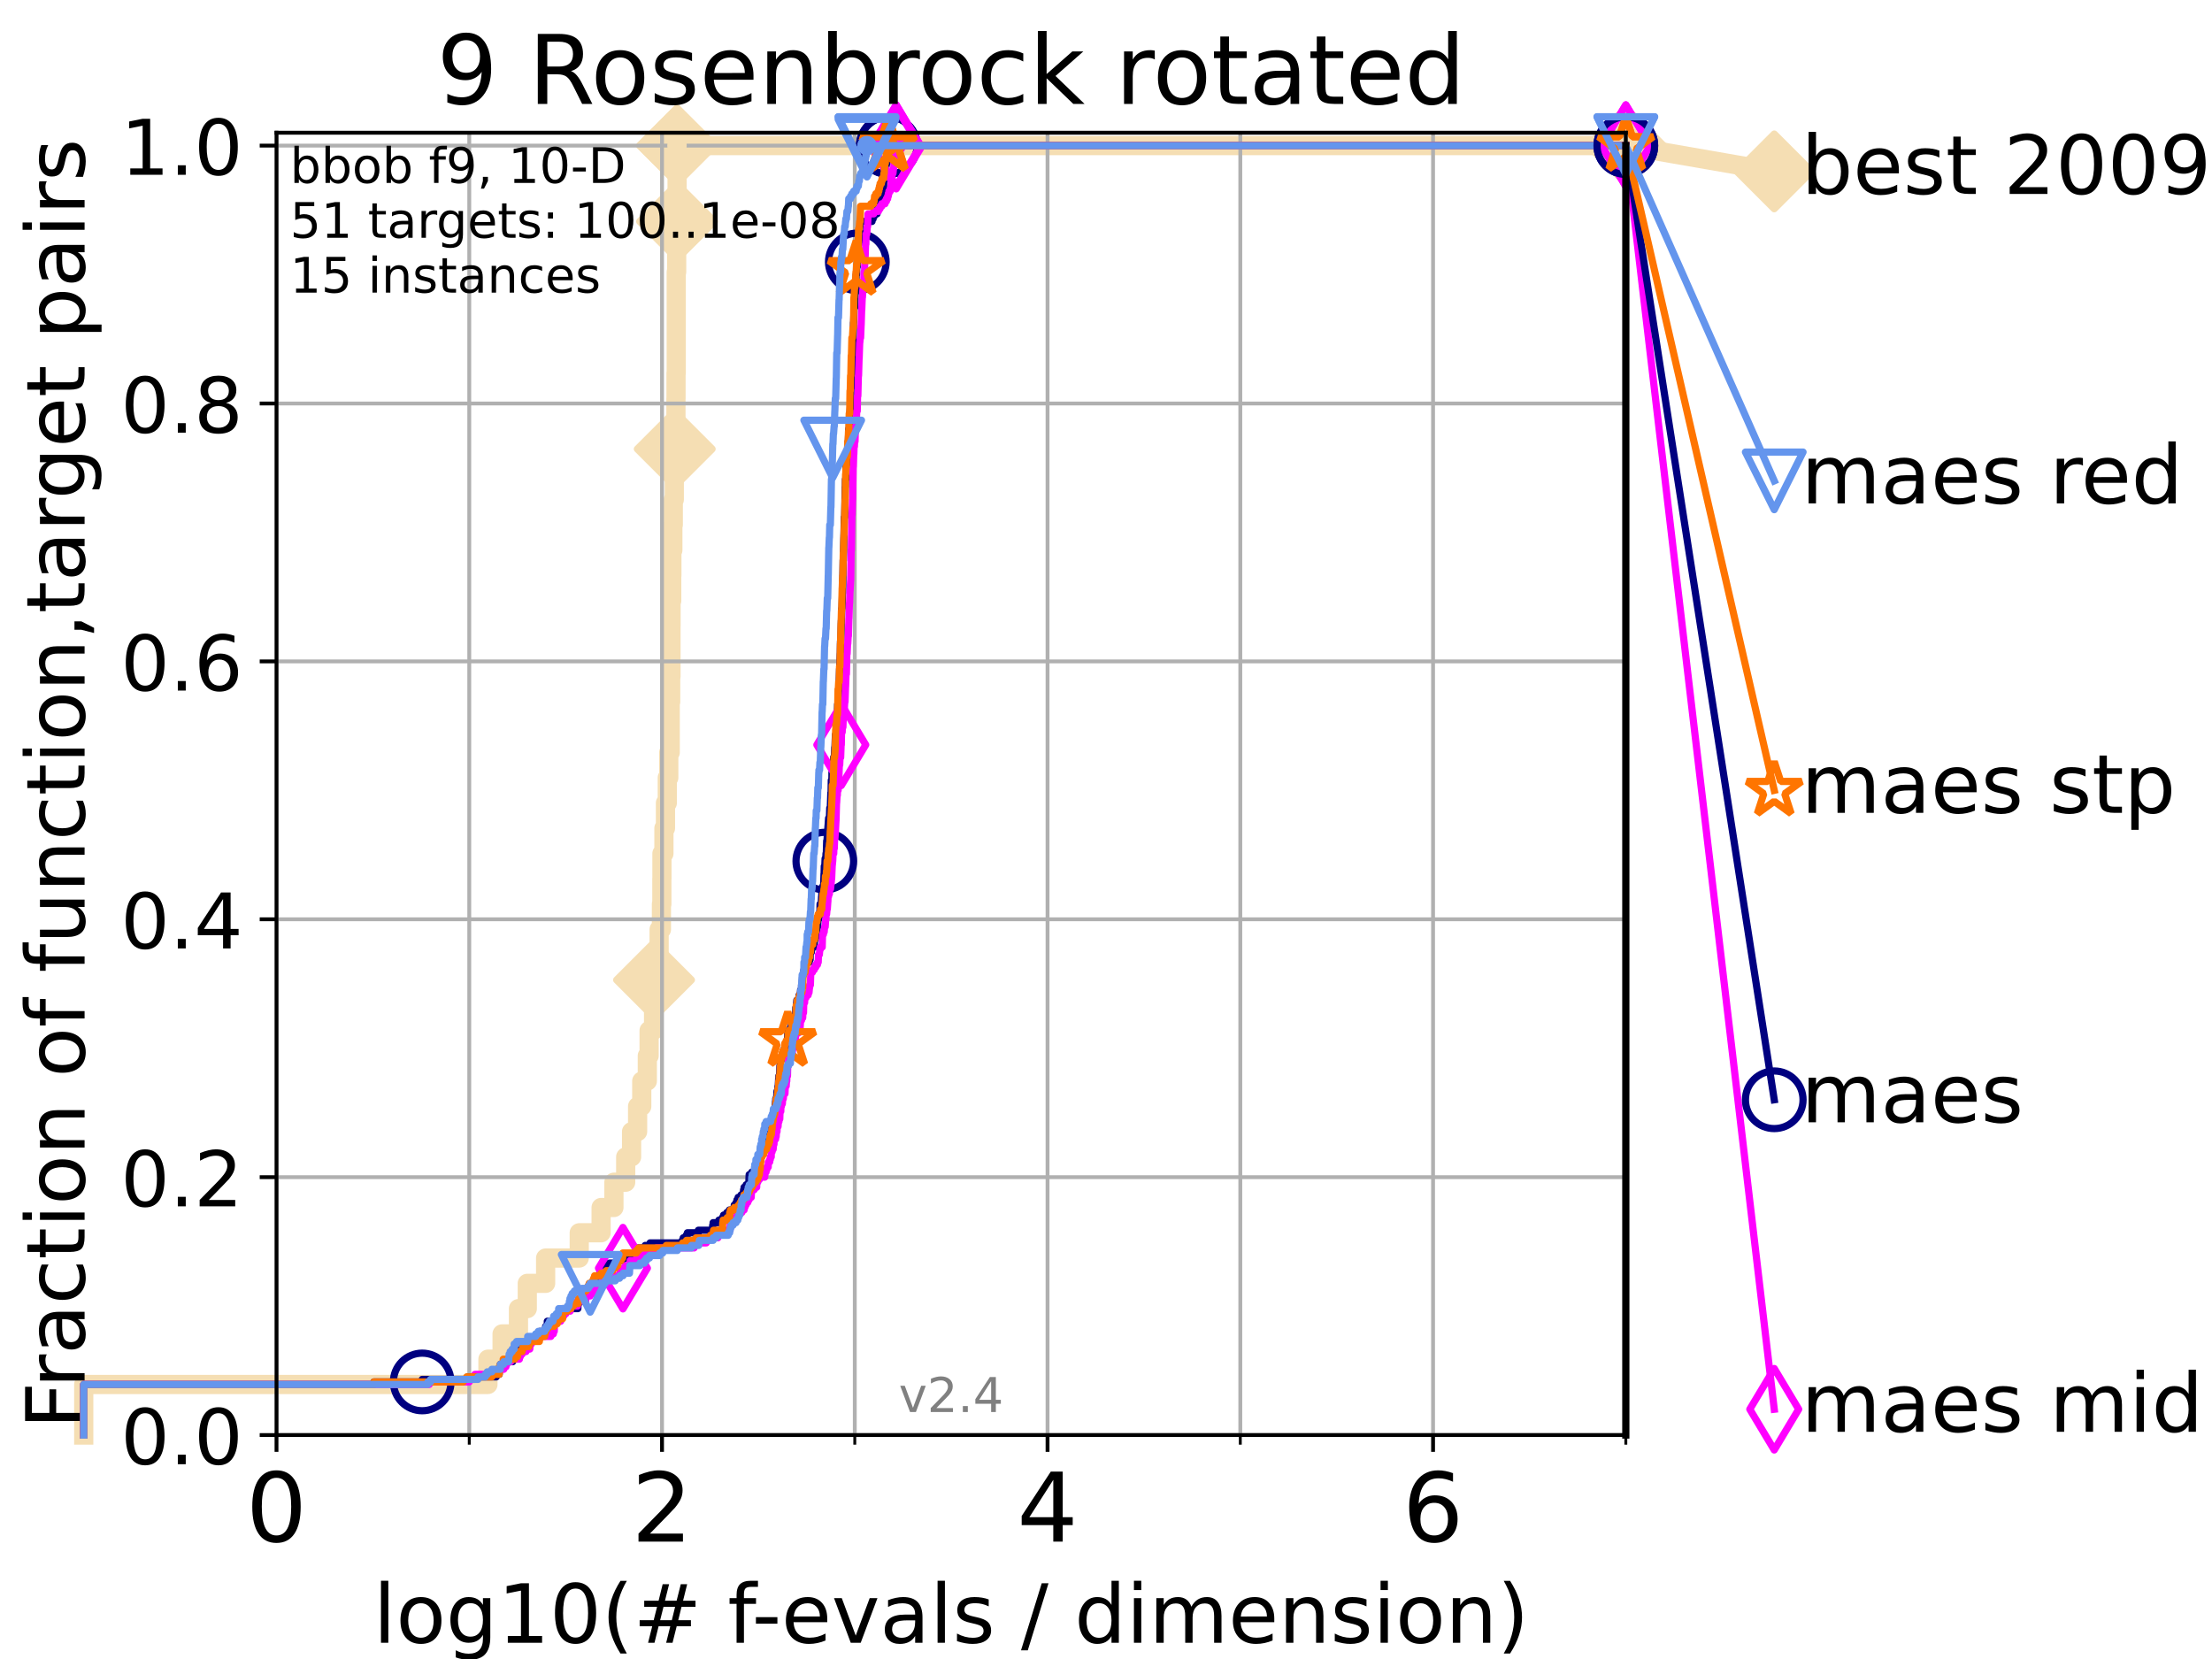 <?xml version="1.0" encoding="utf-8" standalone="no"?>
<!DOCTYPE svg PUBLIC "-//W3C//DTD SVG 1.1//EN"
  "http://www.w3.org/Graphics/SVG/1.1/DTD/svg11.dtd">
<!-- Created with matplotlib (https://matplotlib.org/) -->
<svg height="345.6pt" version="1.1" viewBox="0 0 460.8 345.6" width="460.8pt" xmlns="http://www.w3.org/2000/svg" xmlns:xlink="http://www.w3.org/1999/xlink">
 <defs>
  <style type="text/css">*{stroke-linecap:butt;stroke-linejoin:round;}</style>
 </defs>
 <g id="figure_1">
  <g id="patch_1">
   <path d="M 0 345.6 
L 460.8 345.6 
L 460.8 0 
L 0 0 
z
" style="fill:#ffffff;"/>
  </g>
  <g id="axes_1">
   <g id="patch_2">
    <path d="M 57.6 298.944 
L 338.688 298.944 
L 338.688 27.648 
L 57.6 27.648 
z
" style="fill:#ffffff;"/>
   </g>
   <g id="line2d_1">
    <path d="M 17.445 298.944 
L 17.445 288.41 
L 101.647 288.41 
L 101.647 283.143 
L 104.592 283.143 
L 104.592 277.877 
L 108.006 277.877 
L 108.006 272.61 
L 109.843 272.61 
L 109.843 267.343 
L 113.665 267.343 
L 113.665 262.076 
L 120.666 262.076 
L 120.666 256.809 
L 125.22 256.809 
L 125.22 251.542 
L 127.892 251.542 
L 127.892 246.275 
L 130.345 246.275 
L 130.345 241.009 
L 131.566 241.009 
L 131.566 235.742 
L 132.824 235.742 
L 132.824 230.475 
L 133.689 230.475 
L 133.689 225.208 
L 134.849 225.208 
L 134.849 219.941 
L 135.22 219.941 
L 135.22 214.674 
L 136.151 214.674 
L 136.151 209.407 
L 136.247 209.407 
L 136.247 204.141 
L 136.701 204.141 
L 136.701 198.874 
L 137.308 198.874 
L 137.308 193.607 
L 137.788 193.607 
L 137.788 188.34 
L 137.876 188.34 
L 137.876 183.073 
L 137.893 183.073 
L 137.893 177.806 
L 138.307 177.806 
L 138.307 172.539 
L 138.628 172.539 
L 138.628 167.272 
L 139.009 167.272 
L 139.009 162.006 
L 139.317 162.006 
L 139.317 156.739 
L 139.62 156.739 
L 139.62 146.205 
L 139.715 146.205 
L 139.715 140.938 
L 139.778 140.938 
L 139.778 130.404 
L 139.794 130.404 
L 139.794 125.138 
L 139.934 125.138 
L 139.934 119.871 
L 139.965 119.871 
L 139.965 114.604 
L 140.165 114.604 
L 140.165 109.337 
L 140.257 109.337 
L 140.257 104.07 
L 140.469 104.07 
L 140.469 93.536 
L 140.559 93.536 
L 140.559 88.27 
L 140.812 88.27 
L 140.812 83.003 
L 140.827 83.003 
L 140.827 77.736 
L 140.871 77.736 
L 140.871 56.668 
L 140.959 56.668 
L 140.959 51.402 
L 141.003 51.402 
L 141.003 46.135 
L 141.047 46.135 
L 141.047 30.334 
L 338.688 30.334 
" style="fill:none;stroke:#f5deb3;stroke-linecap:square;stroke-width:4;"/>
   </g>
   <g id="line2d_2">
    <defs>
     <path d="M -0 7.778 
L 7.778 0 
L 0 -7.778 
L -7.778 -0 
z
" id="m205370eb62" style="stroke:#f5deb3;stroke-linejoin:miter;stroke-width:1.5;"/>
    </defs>
    <g>
     <use style="fill:#f5deb3;stroke:#f5deb3;stroke-linejoin:miter;stroke-width:1.5;" x="136.247" xlink:href="#m205370eb62" y="204.141"/>
     <use style="fill:#f5deb3;stroke:#f5deb3;stroke-linejoin:miter;stroke-width:1.5;" x="140.559" xlink:href="#m205370eb62" y="93.536"/>
     <use style="fill:#f5deb3;stroke:#f5deb3;stroke-linejoin:miter;stroke-width:1.5;" x="141.047" xlink:href="#m205370eb62" y="46.135"/>
     <use style="fill:#f5deb3;stroke:#f5deb3;stroke-linejoin:miter;stroke-width:1.5;" x="141.047" xlink:href="#m205370eb62" y="30.334"/>
     <use style="fill:#f5deb3;stroke:#f5deb3;stroke-linejoin:miter;stroke-width:1.5;" x="141.047" xlink:href="#m205370eb62" y="30.334"/>
     <use style="fill:#f5deb3;stroke:#f5deb3;stroke-linejoin:miter;stroke-width:1.5;" x="338.688" xlink:href="#m205370eb62" y="30.334"/>
    </g>
   </g>
   <g id="line2d_3">
    <path style="fill:none;stroke:#f5deb3;stroke-linecap:square;stroke-width:4;"/>
    <g/>
   </g>
   <g id="line2d_4">
    <path d="M 338.688 30.334 
L 369.608 35.706 
" style="fill:none;stroke:#f5deb3;stroke-linecap:square;stroke-width:4;"/>
    <g>
     <use style="fill:#f5deb3;stroke:#f5deb3;stroke-linejoin:miter;stroke-width:1.5;" x="338.688" xlink:href="#m205370eb62" y="30.334"/>
     <use style="fill:#f5deb3;stroke:#f5deb3;stroke-linejoin:miter;stroke-width:1.5;" x="369.608" xlink:href="#m205370eb62" y="35.706"/>
    </g>
   </g>
   <g id="matplotlib.axis_1">
    <g id="xtick_1">
     <g id="line2d_5">
      <path clip-path="url(#pb9b2b6e6bb)" d="M 57.6 298.944 
L 57.6 27.648 
" style="fill:none;stroke:#b0b0b0;stroke-linecap:square;stroke-width:0.8;"/>
     </g>
     <g id="line2d_6">
      <defs>
       <path d="M 0 0 
L 0 3.5 
" id="mca8f02faaa" style="stroke:#000000;stroke-width:0.8;"/>
      </defs>
      <g>
       <use style="stroke:#000000;stroke-width:0.8;" x="57.6" xlink:href="#mca8f02faaa" y="298.944"/>
      </g>
     </g>
     <g id="text_1">
      <!-- 0 -->
      <g transform="translate(51.237 321.141)scale(0.2 -0.2)">
       <defs>
        <path d="M 31.781 66.406 
Q 24.172 66.406 20.328 58.906 
Q 16.5 51.422 16.5 36.375 
Q 16.5 21.391 20.328 13.891 
Q 24.172 6.391 31.781 6.391 
Q 39.453 6.391 43.281 13.891 
Q 47.125 21.391 47.125 36.375 
Q 47.125 51.422 43.281 58.906 
Q 39.453 66.406 31.781 66.406 
z
M 31.781 74.219 
Q 44.047 74.219 50.516 64.516 
Q 56.984 54.828 56.984 36.375 
Q 56.984 17.969 50.516 8.266 
Q 44.047 -1.422 31.781 -1.422 
Q 19.531 -1.422 13.062 8.266 
Q 6.594 17.969 6.594 36.375 
Q 6.594 54.828 13.062 64.516 
Q 19.531 74.219 31.781 74.219 
z
" id="DejaVuSans-48"/>
       </defs>
       <use xlink:href="#DejaVuSans-48"/>
      </g>
     </g>
    </g>
    <g id="xtick_2">
     <g id="line2d_7">
      <path clip-path="url(#pb9b2b6e6bb)" d="M 137.911 298.944 
L 137.911 27.648 
" style="fill:none;stroke:#b0b0b0;stroke-linecap:square;stroke-width:0.8;"/>
     </g>
     <g id="line2d_8">
      <g>
       <use style="stroke:#000000;stroke-width:0.8;" x="137.911" xlink:href="#mca8f02faaa" y="298.944"/>
      </g>
     </g>
     <g id="text_2">
      <!-- 2 -->
      <g transform="translate(131.548 321.141)scale(0.2 -0.2)">
       <defs>
        <path d="M 19.188 8.297 
L 53.609 8.297 
L 53.609 0 
L 7.328 0 
L 7.328 8.297 
Q 12.938 14.109 22.625 23.891 
Q 32.328 33.688 34.812 36.531 
Q 39.547 41.844 41.422 45.531 
Q 43.312 49.219 43.312 52.781 
Q 43.312 58.594 39.234 62.25 
Q 35.156 65.922 28.609 65.922 
Q 23.969 65.922 18.812 64.312 
Q 13.672 62.703 7.812 59.422 
L 7.812 69.391 
Q 13.766 71.781 18.938 73 
Q 24.125 74.219 28.422 74.219 
Q 39.75 74.219 46.484 68.547 
Q 53.219 62.891 53.219 53.422 
Q 53.219 48.922 51.531 44.891 
Q 49.859 40.875 45.406 35.406 
Q 44.188 33.984 37.641 27.219 
Q 31.109 20.453 19.188 8.297 
z
" id="DejaVuSans-50"/>
       </defs>
       <use xlink:href="#DejaVuSans-50"/>
      </g>
     </g>
    </g>
    <g id="xtick_3">
     <g id="line2d_9">
      <path clip-path="url(#pb9b2b6e6bb)" d="M 218.222 298.944 
L 218.222 27.648 
" style="fill:none;stroke:#b0b0b0;stroke-linecap:square;stroke-width:0.8;"/>
     </g>
     <g id="line2d_10">
      <g>
       <use style="stroke:#000000;stroke-width:0.8;" x="218.222" xlink:href="#mca8f02faaa" y="298.944"/>
      </g>
     </g>
     <g id="text_3">
      <!-- 4 -->
      <g transform="translate(211.859 321.141)scale(0.2 -0.2)">
       <defs>
        <path d="M 37.797 64.312 
L 12.891 25.391 
L 37.797 25.391 
z
M 35.203 72.906 
L 47.609 72.906 
L 47.609 25.391 
L 58.016 25.391 
L 58.016 17.188 
L 47.609 17.188 
L 47.609 0 
L 37.797 0 
L 37.797 17.188 
L 4.891 17.188 
L 4.891 26.703 
z
" id="DejaVuSans-52"/>
       </defs>
       <use xlink:href="#DejaVuSans-52"/>
      </g>
     </g>
    </g>
    <g id="xtick_4">
     <g id="line2d_11">
      <path clip-path="url(#pb9b2b6e6bb)" d="M 298.533 298.944 
L 298.533 27.648 
" style="fill:none;stroke:#b0b0b0;stroke-linecap:square;stroke-width:0.8;"/>
     </g>
     <g id="line2d_12">
      <g>
       <use style="stroke:#000000;stroke-width:0.8;" x="298.533" xlink:href="#mca8f02faaa" y="298.944"/>
      </g>
     </g>
     <g id="text_4">
      <!-- 6 -->
      <g transform="translate(292.17 321.141)scale(0.2 -0.2)">
       <defs>
        <path d="M 33.016 40.375 
Q 26.375 40.375 22.484 35.828 
Q 18.609 31.297 18.609 23.391 
Q 18.609 15.531 22.484 10.953 
Q 26.375 6.391 33.016 6.391 
Q 39.656 6.391 43.531 10.953 
Q 47.406 15.531 47.406 23.391 
Q 47.406 31.297 43.531 35.828 
Q 39.656 40.375 33.016 40.375 
z
M 52.594 71.297 
L 52.594 62.312 
Q 48.875 64.062 45.094 64.984 
Q 41.312 65.922 37.594 65.922 
Q 27.828 65.922 22.672 59.328 
Q 17.531 52.734 16.797 39.406 
Q 19.672 43.656 24.016 45.922 
Q 28.375 48.188 33.594 48.188 
Q 44.578 48.188 50.953 41.516 
Q 57.328 34.859 57.328 23.391 
Q 57.328 12.156 50.688 5.359 
Q 44.047 -1.422 33.016 -1.422 
Q 20.359 -1.422 13.672 8.266 
Q 6.984 17.969 6.984 36.375 
Q 6.984 53.656 15.188 63.938 
Q 23.391 74.219 37.203 74.219 
Q 40.922 74.219 44.703 73.484 
Q 48.484 72.75 52.594 71.297 
z
" id="DejaVuSans-54"/>
       </defs>
       <use xlink:href="#DejaVuSans-54"/>
      </g>
     </g>
    </g>
    <g id="xtick_5">
     <g id="line2d_13">
      <path clip-path="url(#pb9b2b6e6bb)" d="M 97.755 298.944 
L 97.755 27.648 
" style="fill:none;stroke:#b0b0b0;stroke-linecap:square;stroke-width:0.8;"/>
     </g>
     <g id="line2d_14">
      <defs>
       <path d="M 0 0 
L 0 2 
" id="mbab1b945cf" style="stroke:#000000;stroke-width:0.6;"/>
      </defs>
      <g>
       <use style="stroke:#000000;stroke-width:0.6;" x="97.755" xlink:href="#mbab1b945cf" y="298.944"/>
      </g>
     </g>
    </g>
    <g id="xtick_6">
     <g id="line2d_15">
      <path clip-path="url(#pb9b2b6e6bb)" d="M 178.066 298.944 
L 178.066 27.648 
" style="fill:none;stroke:#b0b0b0;stroke-linecap:square;stroke-width:0.8;"/>
     </g>
     <g id="line2d_16">
      <g>
       <use style="stroke:#000000;stroke-width:0.6;" x="178.066" xlink:href="#mbab1b945cf" y="298.944"/>
      </g>
     </g>
    </g>
    <g id="xtick_7">
     <g id="line2d_17">
      <path clip-path="url(#pb9b2b6e6bb)" d="M 258.377 298.944 
L 258.377 27.648 
" style="fill:none;stroke:#b0b0b0;stroke-linecap:square;stroke-width:0.8;"/>
     </g>
     <g id="line2d_18">
      <g>
       <use style="stroke:#000000;stroke-width:0.6;" x="258.377" xlink:href="#mbab1b945cf" y="298.944"/>
      </g>
     </g>
    </g>
    <g id="xtick_8">
     <g id="line2d_19">
      <path clip-path="url(#pb9b2b6e6bb)" d="M 338.688 298.944 
L 338.688 27.648 
" style="fill:none;stroke:#b0b0b0;stroke-linecap:square;stroke-width:0.8;"/>
     </g>
     <g id="line2d_20">
      <g>
       <use style="stroke:#000000;stroke-width:0.6;" x="338.688" xlink:href="#mbab1b945cf" y="298.944"/>
      </g>
     </g>
    </g>
    <g id="text_5">
     <!-- log10(# f-evals / dimension) -->
     <g transform="translate(77.764 342.218)scale(0.17 -0.17)">
      <defs>
       <path d="M 9.422 75.984 
L 18.406 75.984 
L 18.406 0 
L 9.422 0 
z
" id="DejaVuSans-108"/>
       <path d="M 30.609 48.391 
Q 23.391 48.391 19.188 42.75 
Q 14.984 37.109 14.984 27.297 
Q 14.984 17.484 19.156 11.844 
Q 23.344 6.203 30.609 6.203 
Q 37.797 6.203 41.984 11.859 
Q 46.188 17.531 46.188 27.297 
Q 46.188 37.016 41.984 42.703 
Q 37.797 48.391 30.609 48.391 
z
M 30.609 56 
Q 42.328 56 49.016 48.375 
Q 55.719 40.766 55.719 27.297 
Q 55.719 13.875 49.016 6.219 
Q 42.328 -1.422 30.609 -1.422 
Q 18.844 -1.422 12.172 6.219 
Q 5.516 13.875 5.516 27.297 
Q 5.516 40.766 12.172 48.375 
Q 18.844 56 30.609 56 
z
" id="DejaVuSans-111"/>
       <path d="M 45.406 27.984 
Q 45.406 37.75 41.375 43.109 
Q 37.359 48.484 30.078 48.484 
Q 22.859 48.484 18.828 43.109 
Q 14.797 37.75 14.797 27.984 
Q 14.797 18.266 18.828 12.891 
Q 22.859 7.516 30.078 7.516 
Q 37.359 7.516 41.375 12.891 
Q 45.406 18.266 45.406 27.984 
z
M 54.391 6.781 
Q 54.391 -7.172 48.188 -13.984 
Q 42 -20.797 29.203 -20.797 
Q 24.469 -20.797 20.266 -20.094 
Q 16.062 -19.391 12.109 -17.922 
L 12.109 -9.188 
Q 16.062 -11.328 19.922 -12.344 
Q 23.781 -13.375 27.781 -13.375 
Q 36.625 -13.375 41.016 -8.766 
Q 45.406 -4.156 45.406 5.172 
L 45.406 9.625 
Q 42.625 4.781 38.281 2.391 
Q 33.938 0 27.875 0 
Q 17.828 0 11.672 7.656 
Q 5.516 15.328 5.516 27.984 
Q 5.516 40.672 11.672 48.328 
Q 17.828 56 27.875 56 
Q 33.938 56 38.281 53.609 
Q 42.625 51.219 45.406 46.391 
L 45.406 54.688 
L 54.391 54.688 
z
" id="DejaVuSans-103"/>
       <path d="M 12.406 8.297 
L 28.516 8.297 
L 28.516 63.922 
L 10.984 60.406 
L 10.984 69.391 
L 28.422 72.906 
L 38.281 72.906 
L 38.281 8.297 
L 54.391 8.297 
L 54.391 0 
L 12.406 0 
z
" id="DejaVuSans-49"/>
       <path d="M 31 75.875 
Q 24.469 64.656 21.281 53.656 
Q 18.109 42.672 18.109 31.391 
Q 18.109 20.125 21.312 9.062 
Q 24.516 -2 31 -13.188 
L 23.188 -13.188 
Q 15.875 -1.703 12.234 9.375 
Q 8.594 20.453 8.594 31.391 
Q 8.594 42.281 12.203 53.312 
Q 15.828 64.359 23.188 75.875 
z
" id="DejaVuSans-40"/>
       <path d="M 51.125 44 
L 36.922 44 
L 32.812 27.688 
L 47.125 27.688 
z
M 43.797 71.781 
L 38.719 51.516 
L 52.984 51.516 
L 58.109 71.781 
L 65.922 71.781 
L 60.891 51.516 
L 76.125 51.516 
L 76.125 44 
L 58.984 44 
L 54.984 27.688 
L 70.516 27.688 
L 70.516 20.219 
L 53.078 20.219 
L 48 0 
L 40.188 0 
L 45.219 20.219 
L 30.906 20.219 
L 25.875 0 
L 18.016 0 
L 23.094 20.219 
L 7.719 20.219 
L 7.719 27.688 
L 24.906 27.688 
L 29 44 
L 13.281 44 
L 13.281 51.516 
L 30.906 51.516 
L 35.891 71.781 
z
" id="DejaVuSans-35"/>
       <path id="DejaVuSans-32"/>
       <path d="M 37.109 75.984 
L 37.109 68.5 
L 28.516 68.5 
Q 23.688 68.5 21.797 66.547 
Q 19.922 64.594 19.922 59.516 
L 19.922 54.688 
L 34.719 54.688 
L 34.719 47.703 
L 19.922 47.703 
L 19.922 0 
L 10.891 0 
L 10.891 47.703 
L 2.297 47.703 
L 2.297 54.688 
L 10.891 54.688 
L 10.891 58.5 
Q 10.891 67.625 15.141 71.797 
Q 19.391 75.984 28.609 75.984 
z
" id="DejaVuSans-102"/>
       <path d="M 4.891 31.391 
L 31.203 31.391 
L 31.203 23.391 
L 4.891 23.391 
z
" id="DejaVuSans-45"/>
       <path d="M 56.203 29.594 
L 56.203 25.203 
L 14.891 25.203 
Q 15.484 15.922 20.484 11.062 
Q 25.484 6.203 34.422 6.203 
Q 39.594 6.203 44.453 7.469 
Q 49.312 8.734 54.109 11.281 
L 54.109 2.781 
Q 49.266 0.734 44.188 -0.344 
Q 39.109 -1.422 33.891 -1.422 
Q 20.797 -1.422 13.156 6.188 
Q 5.516 13.812 5.516 26.812 
Q 5.516 40.234 12.766 48.109 
Q 20.016 56 32.328 56 
Q 43.359 56 49.781 48.891 
Q 56.203 41.797 56.203 29.594 
z
M 47.219 32.234 
Q 47.125 39.594 43.094 43.984 
Q 39.062 48.391 32.422 48.391 
Q 24.906 48.391 20.391 44.141 
Q 15.875 39.891 15.188 32.172 
z
" id="DejaVuSans-101"/>
       <path d="M 2.984 54.688 
L 12.5 54.688 
L 29.594 8.797 
L 46.688 54.688 
L 56.203 54.688 
L 35.688 0 
L 23.484 0 
z
" id="DejaVuSans-118"/>
       <path d="M 34.281 27.484 
Q 23.391 27.484 19.188 25 
Q 14.984 22.516 14.984 16.5 
Q 14.984 11.719 18.141 8.906 
Q 21.297 6.109 26.703 6.109 
Q 34.188 6.109 38.703 11.406 
Q 43.219 16.703 43.219 25.484 
L 43.219 27.484 
z
M 52.203 31.203 
L 52.203 0 
L 43.219 0 
L 43.219 8.297 
Q 40.141 3.328 35.547 0.953 
Q 30.953 -1.422 24.312 -1.422 
Q 15.922 -1.422 10.953 3.297 
Q 6 8.016 6 15.922 
Q 6 25.141 12.172 29.828 
Q 18.359 34.516 30.609 34.516 
L 43.219 34.516 
L 43.219 35.406 
Q 43.219 41.609 39.141 45 
Q 35.062 48.391 27.688 48.391 
Q 23 48.391 18.547 47.266 
Q 14.109 46.141 10.016 43.891 
L 10.016 52.203 
Q 14.938 54.109 19.578 55.047 
Q 24.219 56 28.609 56 
Q 40.484 56 46.344 49.844 
Q 52.203 43.703 52.203 31.203 
z
" id="DejaVuSans-97"/>
       <path d="M 44.281 53.078 
L 44.281 44.578 
Q 40.484 46.531 36.375 47.5 
Q 32.281 48.484 27.875 48.484 
Q 21.188 48.484 17.844 46.438 
Q 14.5 44.391 14.5 40.281 
Q 14.5 37.156 16.891 35.375 
Q 19.281 33.594 26.516 31.984 
L 29.594 31.297 
Q 39.156 29.25 43.188 25.516 
Q 47.219 21.781 47.219 15.094 
Q 47.219 7.469 41.188 3.016 
Q 35.156 -1.422 24.609 -1.422 
Q 20.219 -1.422 15.453 -0.562 
Q 10.688 0.297 5.422 2 
L 5.422 11.281 
Q 10.406 8.688 15.234 7.391 
Q 20.062 6.109 24.812 6.109 
Q 31.156 6.109 34.562 8.281 
Q 37.984 10.453 37.984 14.406 
Q 37.984 18.062 35.516 20.016 
Q 33.062 21.969 24.703 23.781 
L 21.578 24.516 
Q 13.234 26.266 9.516 29.906 
Q 5.812 33.547 5.812 39.891 
Q 5.812 47.609 11.281 51.797 
Q 16.75 56 26.812 56 
Q 31.781 56 36.172 55.266 
Q 40.578 54.547 44.281 53.078 
z
" id="DejaVuSans-115"/>
       <path d="M 25.391 72.906 
L 33.688 72.906 
L 8.297 -9.281 
L 0 -9.281 
z
" id="DejaVuSans-47"/>
       <path d="M 45.406 46.391 
L 45.406 75.984 
L 54.391 75.984 
L 54.391 0 
L 45.406 0 
L 45.406 8.203 
Q 42.578 3.328 38.25 0.953 
Q 33.938 -1.422 27.875 -1.422 
Q 17.969 -1.422 11.734 6.484 
Q 5.516 14.406 5.516 27.297 
Q 5.516 40.188 11.734 48.094 
Q 17.969 56 27.875 56 
Q 33.938 56 38.25 53.625 
Q 42.578 51.266 45.406 46.391 
z
M 14.797 27.297 
Q 14.797 17.391 18.875 11.75 
Q 22.953 6.109 30.078 6.109 
Q 37.203 6.109 41.297 11.75 
Q 45.406 17.391 45.406 27.297 
Q 45.406 37.203 41.297 42.844 
Q 37.203 48.484 30.078 48.484 
Q 22.953 48.484 18.875 42.844 
Q 14.797 37.203 14.797 27.297 
z
" id="DejaVuSans-100"/>
       <path d="M 9.422 54.688 
L 18.406 54.688 
L 18.406 0 
L 9.422 0 
z
M 9.422 75.984 
L 18.406 75.984 
L 18.406 64.594 
L 9.422 64.594 
z
" id="DejaVuSans-105"/>
       <path d="M 52 44.188 
Q 55.375 50.25 60.062 53.125 
Q 64.75 56 71.094 56 
Q 79.641 56 84.281 50.016 
Q 88.922 44.047 88.922 33.016 
L 88.922 0 
L 79.891 0 
L 79.891 32.719 
Q 79.891 40.578 77.094 44.375 
Q 74.312 48.188 68.609 48.188 
Q 61.625 48.188 57.562 43.547 
Q 53.516 38.922 53.516 30.906 
L 53.516 0 
L 44.484 0 
L 44.484 32.719 
Q 44.484 40.625 41.703 44.406 
Q 38.922 48.188 33.109 48.188 
Q 26.219 48.188 22.156 43.531 
Q 18.109 38.875 18.109 30.906 
L 18.109 0 
L 9.078 0 
L 9.078 54.688 
L 18.109 54.688 
L 18.109 46.188 
Q 21.188 51.219 25.484 53.609 
Q 29.781 56 35.688 56 
Q 41.656 56 45.828 52.969 
Q 50 49.953 52 44.188 
z
" id="DejaVuSans-109"/>
       <path d="M 54.891 33.016 
L 54.891 0 
L 45.906 0 
L 45.906 32.719 
Q 45.906 40.484 42.875 44.328 
Q 39.844 48.188 33.797 48.188 
Q 26.516 48.188 22.312 43.547 
Q 18.109 38.922 18.109 30.906 
L 18.109 0 
L 9.078 0 
L 9.078 54.688 
L 18.109 54.688 
L 18.109 46.188 
Q 21.344 51.125 25.703 53.562 
Q 30.078 56 35.797 56 
Q 45.219 56 50.047 50.172 
Q 54.891 44.344 54.891 33.016 
z
" id="DejaVuSans-110"/>
       <path d="M 8.016 75.875 
L 15.828 75.875 
Q 23.141 64.359 26.781 53.312 
Q 30.422 42.281 30.422 31.391 
Q 30.422 20.453 26.781 9.375 
Q 23.141 -1.703 15.828 -13.188 
L 8.016 -13.188 
Q 14.5 -2 17.703 9.062 
Q 20.906 20.125 20.906 31.391 
Q 20.906 42.672 17.703 53.656 
Q 14.5 64.656 8.016 75.875 
z
" id="DejaVuSans-41"/>
      </defs>
      <use xlink:href="#DejaVuSans-108"/>
      <use x="27.783" xlink:href="#DejaVuSans-111"/>
      <use x="88.965" xlink:href="#DejaVuSans-103"/>
      <use x="152.441" xlink:href="#DejaVuSans-49"/>
      <use x="216.064" xlink:href="#DejaVuSans-48"/>
      <use x="279.688" xlink:href="#DejaVuSans-40"/>
      <use x="318.701" xlink:href="#DejaVuSans-35"/>
      <use x="402.49" xlink:href="#DejaVuSans-32"/>
      <use x="434.277" xlink:href="#DejaVuSans-102"/>
      <use x="463.982" xlink:href="#DejaVuSans-45"/>
      <use x="500.066" xlink:href="#DejaVuSans-101"/>
      <use x="561.59" xlink:href="#DejaVuSans-118"/>
      <use x="620.77" xlink:href="#DejaVuSans-97"/>
      <use x="682.049" xlink:href="#DejaVuSans-108"/>
      <use x="709.832" xlink:href="#DejaVuSans-115"/>
      <use x="761.932" xlink:href="#DejaVuSans-32"/>
      <use x="793.719" xlink:href="#DejaVuSans-47"/>
      <use x="827.41" xlink:href="#DejaVuSans-32"/>
      <use x="859.197" xlink:href="#DejaVuSans-100"/>
      <use x="922.674" xlink:href="#DejaVuSans-105"/>
      <use x="950.457" xlink:href="#DejaVuSans-109"/>
      <use x="1047.869" xlink:href="#DejaVuSans-101"/>
      <use x="1109.393" xlink:href="#DejaVuSans-110"/>
      <use x="1172.771" xlink:href="#DejaVuSans-115"/>
      <use x="1224.871" xlink:href="#DejaVuSans-105"/>
      <use x="1252.654" xlink:href="#DejaVuSans-111"/>
      <use x="1313.836" xlink:href="#DejaVuSans-110"/>
      <use x="1377.215" xlink:href="#DejaVuSans-41"/>
     </g>
    </g>
   </g>
   <g id="matplotlib.axis_2">
    <g id="ytick_1">
     <g id="line2d_21">
      <path clip-path="url(#pb9b2b6e6bb)" d="M 57.6 298.944 
L 338.688 298.944 
" style="fill:none;stroke:#b0b0b0;stroke-linecap:square;stroke-width:0.8;"/>
     </g>
     <g id="line2d_22">
      <defs>
       <path d="M 0 0 
L -3.5 0 
" id="mbbb3bffb15" style="stroke:#000000;stroke-width:0.8;"/>
      </defs>
      <g>
       <use style="stroke:#000000;stroke-width:0.8;" x="57.6" xlink:href="#mbbb3bffb15" y="298.944"/>
      </g>
     </g>
     <g id="text_6">
      <!-- 0.0 -->
      <g transform="translate(25.155 305.023)scale(0.16 -0.16)">
       <defs>
        <path d="M 10.688 12.406 
L 21 12.406 
L 21 0 
L 10.688 0 
z
" id="DejaVuSans-46"/>
       </defs>
       <use xlink:href="#DejaVuSans-48"/>
       <use x="63.623" xlink:href="#DejaVuSans-46"/>
       <use x="95.41" xlink:href="#DejaVuSans-48"/>
      </g>
     </g>
    </g>
    <g id="ytick_2">
     <g id="line2d_23">
      <path clip-path="url(#pb9b2b6e6bb)" d="M 57.6 245.222 
L 338.688 245.222 
" style="fill:none;stroke:#b0b0b0;stroke-linecap:square;stroke-width:0.8;"/>
     </g>
     <g id="line2d_24">
      <g>
       <use style="stroke:#000000;stroke-width:0.8;" x="57.6" xlink:href="#mbbb3bffb15" y="245.222"/>
      </g>
     </g>
     <g id="text_7">
      <!-- 0.2 -->
      <g transform="translate(25.155 251.301)scale(0.16 -0.16)">
       <use xlink:href="#DejaVuSans-48"/>
       <use x="63.623" xlink:href="#DejaVuSans-46"/>
       <use x="95.41" xlink:href="#DejaVuSans-50"/>
      </g>
     </g>
    </g>
    <g id="ytick_3">
     <g id="line2d_25">
      <path clip-path="url(#pb9b2b6e6bb)" d="M 57.6 191.5 
L 338.688 191.5 
" style="fill:none;stroke:#b0b0b0;stroke-linecap:square;stroke-width:0.8;"/>
     </g>
     <g id="line2d_26">
      <g>
       <use style="stroke:#000000;stroke-width:0.8;" x="57.6" xlink:href="#mbbb3bffb15" y="191.5"/>
      </g>
     </g>
     <g id="text_8">
      <!-- 0.4 -->
      <g transform="translate(25.155 197.579)scale(0.16 -0.16)">
       <use xlink:href="#DejaVuSans-48"/>
       <use x="63.623" xlink:href="#DejaVuSans-46"/>
       <use x="95.41" xlink:href="#DejaVuSans-52"/>
      </g>
     </g>
    </g>
    <g id="ytick_4">
     <g id="line2d_27">
      <path clip-path="url(#pb9b2b6e6bb)" d="M 57.6 137.778 
L 338.688 137.778 
" style="fill:none;stroke:#b0b0b0;stroke-linecap:square;stroke-width:0.8;"/>
     </g>
     <g id="line2d_28">
      <g>
       <use style="stroke:#000000;stroke-width:0.8;" x="57.6" xlink:href="#mbbb3bffb15" y="137.778"/>
      </g>
     </g>
     <g id="text_9">
      <!-- 0.6 -->
      <g transform="translate(25.155 143.857)scale(0.16 -0.16)">
       <use xlink:href="#DejaVuSans-48"/>
       <use x="63.623" xlink:href="#DejaVuSans-46"/>
       <use x="95.41" xlink:href="#DejaVuSans-54"/>
      </g>
     </g>
    </g>
    <g id="ytick_5">
     <g id="line2d_29">
      <path clip-path="url(#pb9b2b6e6bb)" d="M 57.6 84.056 
L 338.688 84.056 
" style="fill:none;stroke:#b0b0b0;stroke-linecap:square;stroke-width:0.8;"/>
     </g>
     <g id="line2d_30">
      <g>
       <use style="stroke:#000000;stroke-width:0.8;" x="57.6" xlink:href="#mbbb3bffb15" y="84.056"/>
      </g>
     </g>
     <g id="text_10">
      <!-- 0.8 -->
      <g transform="translate(25.155 90.135)scale(0.16 -0.16)">
       <defs>
        <path d="M 31.781 34.625 
Q 24.75 34.625 20.719 30.859 
Q 16.703 27.094 16.703 20.516 
Q 16.703 13.922 20.719 10.156 
Q 24.75 6.391 31.781 6.391 
Q 38.812 6.391 42.859 10.172 
Q 46.922 13.969 46.922 20.516 
Q 46.922 27.094 42.891 30.859 
Q 38.875 34.625 31.781 34.625 
z
M 21.922 38.812 
Q 15.578 40.375 12.031 44.719 
Q 8.5 49.078 8.5 55.328 
Q 8.5 64.062 14.719 69.141 
Q 20.953 74.219 31.781 74.219 
Q 42.672 74.219 48.875 69.141 
Q 55.078 64.062 55.078 55.328 
Q 55.078 49.078 51.531 44.719 
Q 48 40.375 41.703 38.812 
Q 48.828 37.156 52.797 32.312 
Q 56.781 27.484 56.781 20.516 
Q 56.781 9.906 50.312 4.234 
Q 43.844 -1.422 31.781 -1.422 
Q 19.734 -1.422 13.25 4.234 
Q 6.781 9.906 6.781 20.516 
Q 6.781 27.484 10.781 32.312 
Q 14.797 37.156 21.922 38.812 
z
M 18.312 54.391 
Q 18.312 48.734 21.844 45.562 
Q 25.391 42.391 31.781 42.391 
Q 38.141 42.391 41.719 45.562 
Q 45.312 48.734 45.312 54.391 
Q 45.312 60.062 41.719 63.234 
Q 38.141 66.406 31.781 66.406 
Q 25.391 66.406 21.844 63.234 
Q 18.312 60.062 18.312 54.391 
z
" id="DejaVuSans-56"/>
       </defs>
       <use xlink:href="#DejaVuSans-48"/>
       <use x="63.623" xlink:href="#DejaVuSans-46"/>
       <use x="95.41" xlink:href="#DejaVuSans-56"/>
      </g>
     </g>
    </g>
    <g id="ytick_6">
     <g id="line2d_31">
      <path clip-path="url(#pb9b2b6e6bb)" d="M 57.6 30.334 
L 338.688 30.334 
" style="fill:none;stroke:#b0b0b0;stroke-linecap:square;stroke-width:0.8;"/>
     </g>
     <g id="line2d_32">
      <g>
       <use style="stroke:#000000;stroke-width:0.8;" x="57.6" xlink:href="#mbbb3bffb15" y="30.334"/>
      </g>
     </g>
     <g id="text_11">
      <!-- 1.0 -->
      <g transform="translate(25.155 36.413)scale(0.16 -0.16)">
       <use xlink:href="#DejaVuSans-49"/>
       <use x="63.623" xlink:href="#DejaVuSans-46"/>
       <use x="95.41" xlink:href="#DejaVuSans-48"/>
      </g>
     </g>
    </g>
    <g id="text_12">
     <!-- Fraction of function,target pairs -->
     <g transform="translate(17.62 297.681)rotate(-90)scale(0.17 -0.17)">
      <defs>
       <path d="M 9.812 72.906 
L 51.703 72.906 
L 51.703 64.594 
L 19.672 64.594 
L 19.672 43.109 
L 48.578 43.109 
L 48.578 34.812 
L 19.672 34.812 
L 19.672 0 
L 9.812 0 
z
" id="DejaVuSans-70"/>
       <path d="M 41.109 46.297 
Q 39.594 47.172 37.812 47.578 
Q 36.031 48 33.891 48 
Q 26.266 48 22.188 43.047 
Q 18.109 38.094 18.109 28.812 
L 18.109 0 
L 9.078 0 
L 9.078 54.688 
L 18.109 54.688 
L 18.109 46.188 
Q 20.953 51.172 25.484 53.578 
Q 30.031 56 36.531 56 
Q 37.453 56 38.578 55.875 
Q 39.703 55.766 41.062 55.516 
z
" id="DejaVuSans-114"/>
       <path d="M 48.781 52.594 
L 48.781 44.188 
Q 44.969 46.297 41.141 47.344 
Q 37.312 48.391 33.406 48.391 
Q 24.656 48.391 19.812 42.844 
Q 14.984 37.312 14.984 27.297 
Q 14.984 17.281 19.812 11.734 
Q 24.656 6.203 33.406 6.203 
Q 37.312 6.203 41.141 7.25 
Q 44.969 8.297 48.781 10.406 
L 48.781 2.094 
Q 45.016 0.344 40.984 -0.531 
Q 36.969 -1.422 32.422 -1.422 
Q 20.062 -1.422 12.781 6.344 
Q 5.516 14.109 5.516 27.297 
Q 5.516 40.672 12.859 48.328 
Q 20.219 56 33.016 56 
Q 37.156 56 41.109 55.141 
Q 45.062 54.297 48.781 52.594 
z
" id="DejaVuSans-99"/>
       <path d="M 18.312 70.219 
L 18.312 54.688 
L 36.812 54.688 
L 36.812 47.703 
L 18.312 47.703 
L 18.312 18.016 
Q 18.312 11.328 20.141 9.422 
Q 21.969 7.516 27.594 7.516 
L 36.812 7.516 
L 36.812 0 
L 27.594 0 
Q 17.188 0 13.234 3.875 
Q 9.281 7.766 9.281 18.016 
L 9.281 47.703 
L 2.688 47.703 
L 2.688 54.688 
L 9.281 54.688 
L 9.281 70.219 
z
" id="DejaVuSans-116"/>
       <path d="M 8.5 21.578 
L 8.5 54.688 
L 17.484 54.688 
L 17.484 21.922 
Q 17.484 14.156 20.5 10.266 
Q 23.531 6.391 29.594 6.391 
Q 36.859 6.391 41.078 11.031 
Q 45.312 15.672 45.312 23.688 
L 45.312 54.688 
L 54.297 54.688 
L 54.297 0 
L 45.312 0 
L 45.312 8.406 
Q 42.047 3.422 37.719 1 
Q 33.406 -1.422 27.688 -1.422 
Q 18.266 -1.422 13.375 4.438 
Q 8.5 10.297 8.5 21.578 
z
M 31.109 56 
z
" id="DejaVuSans-117"/>
       <path d="M 11.719 12.406 
L 22.016 12.406 
L 22.016 4 
L 14.016 -11.625 
L 7.719 -11.625 
L 11.719 4 
z
" id="DejaVuSans-44"/>
       <path d="M 18.109 8.203 
L 18.109 -20.797 
L 9.078 -20.797 
L 9.078 54.688 
L 18.109 54.688 
L 18.109 46.391 
Q 20.953 51.266 25.266 53.625 
Q 29.594 56 35.594 56 
Q 45.562 56 51.781 48.094 
Q 58.016 40.188 58.016 27.297 
Q 58.016 14.406 51.781 6.484 
Q 45.562 -1.422 35.594 -1.422 
Q 29.594 -1.422 25.266 0.953 
Q 20.953 3.328 18.109 8.203 
z
M 48.688 27.297 
Q 48.688 37.203 44.609 42.844 
Q 40.531 48.484 33.406 48.484 
Q 26.266 48.484 22.188 42.844 
Q 18.109 37.203 18.109 27.297 
Q 18.109 17.391 22.188 11.75 
Q 26.266 6.109 33.406 6.109 
Q 40.531 6.109 44.609 11.75 
Q 48.688 17.391 48.688 27.297 
z
" id="DejaVuSans-112"/>
      </defs>
      <use xlink:href="#DejaVuSans-70"/>
      <use x="50.27" xlink:href="#DejaVuSans-114"/>
      <use x="91.383" xlink:href="#DejaVuSans-97"/>
      <use x="152.662" xlink:href="#DejaVuSans-99"/>
      <use x="207.643" xlink:href="#DejaVuSans-116"/>
      <use x="246.852" xlink:href="#DejaVuSans-105"/>
      <use x="274.635" xlink:href="#DejaVuSans-111"/>
      <use x="335.816" xlink:href="#DejaVuSans-110"/>
      <use x="399.195" xlink:href="#DejaVuSans-32"/>
      <use x="430.982" xlink:href="#DejaVuSans-111"/>
      <use x="492.164" xlink:href="#DejaVuSans-102"/>
      <use x="527.369" xlink:href="#DejaVuSans-32"/>
      <use x="559.156" xlink:href="#DejaVuSans-102"/>
      <use x="594.361" xlink:href="#DejaVuSans-117"/>
      <use x="657.74" xlink:href="#DejaVuSans-110"/>
      <use x="721.119" xlink:href="#DejaVuSans-99"/>
      <use x="776.1" xlink:href="#DejaVuSans-116"/>
      <use x="815.309" xlink:href="#DejaVuSans-105"/>
      <use x="843.092" xlink:href="#DejaVuSans-111"/>
      <use x="904.273" xlink:href="#DejaVuSans-110"/>
      <use x="967.652" xlink:href="#DejaVuSans-44"/>
      <use x="999.439" xlink:href="#DejaVuSans-116"/>
      <use x="1038.648" xlink:href="#DejaVuSans-97"/>
      <use x="1099.928" xlink:href="#DejaVuSans-114"/>
      <use x="1139.291" xlink:href="#DejaVuSans-103"/>
      <use x="1202.768" xlink:href="#DejaVuSans-101"/>
      <use x="1264.291" xlink:href="#DejaVuSans-116"/>
      <use x="1303.5" xlink:href="#DejaVuSans-32"/>
      <use x="1335.287" xlink:href="#DejaVuSans-112"/>
      <use x="1398.764" xlink:href="#DejaVuSans-97"/>
      <use x="1460.043" xlink:href="#DejaVuSans-105"/>
      <use x="1487.826" xlink:href="#DejaVuSans-114"/>
      <use x="1528.939" xlink:href="#DejaVuSans-115"/>
     </g>
    </g>
   </g>
   <g id="line2d_33">
    <defs>
     <path d="M 0 1.5 
C 0.398 1.5 0.779 1.342 1.061 1.061 
C 1.342 0.779 1.5 0.398 1.5 0 
C 1.5 -0.398 1.342 -0.779 1.061 -1.061 
C 0.779 -1.342 0.398 -1.5 0 -1.5 
C -0.398 -1.5 -0.779 -1.342 -1.061 -1.061 
C -1.342 -0.779 -1.5 -0.398 -1.5 0 
C -1.5 0.398 -1.342 0.779 -1.061 1.061 
C -0.779 1.342 -0.398 1.5 0 1.5 
z
" id="m7ac3417bda" style="stroke:#f5deb3;"/>
    </defs>
    <g>
     <use style="fill:#f5deb3;stroke:#f5deb3;" x="141.047" xlink:href="#m7ac3417bda" y="30.334"/>
     <use style="fill:#f5deb3;stroke:#f5deb3;" x="141.047" xlink:href="#m7ac3417bda" y="30.334"/>
    </g>
   </g>
   <g id="line2d_34">
    <defs>
     <path d="M 0 1.5 
C 0.398 1.5 0.779 1.342 1.061 1.061 
C 1.342 0.779 1.5 0.398 1.5 0 
C 1.5 -0.398 1.342 -0.779 1.061 -1.061 
C 0.779 -1.342 0.398 -1.5 0 -1.5 
C -0.398 -1.5 -0.779 -1.342 -1.061 -1.061 
C -1.342 -0.779 -1.5 -0.398 -1.5 0 
C -1.5 0.398 -1.342 0.779 -1.061 1.061 
C -0.779 1.342 -0.398 1.5 0 1.5 
z
" id="m2aaf7c3973" style="stroke:#000080;"/>
    </defs>
    <g>
     <use style="fill:#000080;stroke:#000080;" x="185.063" xlink:href="#m2aaf7c3973" y="30.334"/>
     <use style="fill:#000080;stroke:#000080;" x="185.063" xlink:href="#m2aaf7c3973" y="30.334"/>
    </g>
   </g>
   <g id="line2d_35">
    <path d="M 17.445 298.944 
L 17.445 288.41 
L 77.885 288.41 
L 77.885 287.884 
L 87.952 287.884 
L 87.952 287.357 
L 97.403 287.357 
L 97.403 286.83 
L 103.372 286.83 
L 103.372 286.304 
L 103.993 286.304 
L 103.993 285.25 
L 104.115 285.25 
L 104.115 284.723 
L 104.235 284.723 
L 104.235 284.197 
L 104.826 284.197 
L 104.826 283.67 
L 106.803 283.67 
L 106.803 283.143 
L 107.213 283.143 
L 107.213 282.617 
L 107.811 282.617 
L 107.811 281.563 
L 108.006 281.563 
L 108.006 281.037 
L 108.764 281.037 
L 108.764 280.51 
L 108.949 280.51 
L 108.949 279.983 
L 110.189 279.983 
L 110.189 279.457 
L 110.359 279.457 
L 110.359 278.93 
L 112.281 278.93 
L 112.281 278.403 
L 112.432 278.403 
L 112.432 277.35 
L 113.524 277.35 
L 113.524 276.823 
L 113.665 276.823 
L 113.665 276.296 
L 114.012 276.296 
L 114.012 275.243 
L 116.02 275.243 
L 116.02 274.716 
L 116.263 274.716 
L 116.263 274.19 
L 117.145 274.19 
L 117.145 272.61 
L 120.382 272.61 
L 120.43 271.556 
L 120.572 271.556 
L 120.572 271.03 
L 121.31 271.03 
L 121.355 269.45 
L 122.062 269.45 
L 122.062 268.923 
L 122.657 268.923 
L 122.657 268.396 
L 123.354 268.396 
L 123.354 267.87 
L 123.594 267.87 
L 123.594 267.343 
L 123.791 267.343 
L 123.791 266.816 
L 123.908 266.816 
L 123.908 266.289 
L 124.482 266.289 
L 124.482 265.763 
L 124.928 265.763 
L 124.928 265.236 
L 125.147 265.236 
L 125.147 264.183 
L 126.236 264.183 
L 126.236 263.656 
L 126.937 263.656 
L 126.937 263.129 
L 128.68 263.129 
L 128.68 262.603 
L 129.63 262.603 
L 129.63 262.076 
L 131.591 262.076 
L 131.591 261.549 
L 132.279 261.549 
L 132.279 261.023 
L 132.494 261.023 
L 132.494 260.496 
L 132.964 260.496 
L 132.964 259.969 
L 134.407 259.969 
L 134.407 259.443 
L 135.422 259.443 
L 135.422 258.916 
L 142.12 258.916 
L 142.12 258.389 
L 142.325 258.389 
L 142.325 257.862 
L 142.937 257.862 
L 142.937 257.336 
L 143.196 257.336 
L 143.196 256.809 
L 145.475 256.809 
L 145.475 256.282 
L 148.402 256.282 
L 148.469 255.229 
L 148.554 255.229 
L 148.554 254.702 
L 149.753 254.702 
L 149.753 254.176 
L 150.472 254.176 
L 150.472 253.649 
L 150.733 253.649 
L 150.733 253.122 
L 151.405 253.122 
L 151.405 252.596 
L 151.928 252.596 
L 151.928 252.069 
L 152.878 252.069 
L 152.966 251.016 
L 153.345 251.016 
L 153.345 250.489 
L 153.517 250.489 
L 153.517 249.962 
L 153.764 249.962 
L 153.764 249.436 
L 154.385 249.436 
L 154.385 248.909 
L 154.834 248.909 
L 154.9 247.855 
L 155.005 247.855 
L 155.005 247.329 
L 155.444 247.329 
L 155.444 246.802 
L 155.972 246.802 
L 156.065 244.695 
L 156.61 244.695 
L 156.61 244.169 
L 157.22 244.169 
L 157.33 243.115 
L 157.466 243.115 
L 157.466 242.589 
L 157.647 242.589 
L 157.647 242.062 
L 157.765 242.062 
L 157.765 241.535 
L 158.157 241.535 
L 158.157 241.009 
L 158.272 241.009 
L 158.369 239.955 
L 158.482 239.955 
L 158.482 239.428 
L 158.711 239.428 
L 158.711 238.902 
L 158.827 238.902 
L 158.827 238.375 
L 159.401 238.375 
L 159.497 237.322 
L 159.573 237.322 
L 159.618 236.268 
L 159.788 236.268 
L 159.788 235.742 
L 160.68 235.742 
L 160.68 235.215 
L 160.821 235.215 
L 160.831 233.635 
L 160.933 233.635 
L 160.994 232.582 
L 161.123 232.582 
L 161.123 232.055 
L 161.32 232.055 
L 161.389 231.001 
L 161.47 231.001 
L 161.547 229.421 
L 161.596 229.421 
L 161.596 228.895 
L 161.77 228.895 
L 161.863 227.315 
L 161.986 227.315 
L 162.074 226.261 
L 162.122 226.261 
L 162.204 224.681 
L 162.239 224.681 
L 162.239 224.155 
L 162.389 224.155 
L 162.462 222.048 
L 162.551 222.048 
L 162.585 220.994 
L 162.687 220.994 
L 162.687 220.468 
L 162.825 220.468 
L 162.825 219.941 
L 163.004 219.941 
L 163.004 219.414 
L 163.32 219.414 
L 163.401 218.361 
L 163.697 218.361 
L 163.697 217.834 
L 163.864 217.834 
L 163.864 217.308 
L 164.009 217.308 
L 164.098 215.201 
L 164.23 215.201 
L 164.23 214.674 
L 164.641 214.674 
L 164.641 214.148 
L 164.825 214.148 
L 164.825 213.621 
L 165.018 213.621 
L 165.124 212.567 
L 165.555 212.567 
L 165.605 211.514 
L 165.725 211.514 
L 165.778 209.934 
L 165.884 209.934 
L 165.992 208.354 
L 166.46 208.354 
L 166.467 207.301 
L 166.689 207.301 
L 166.776 206.247 
L 166.968 206.247 
L 166.975 205.194 
L 167.083 205.194 
L 167.168 203.614 
L 167.201 203.614 
L 167.201 203.087 
L 167.362 203.087 
L 167.472 202.034 
L 167.596 202.034 
L 167.596 201.507 
L 167.864 201.507 
L 167.87 200.454 
L 168.591 200.454 
L 168.591 199.927 
L 168.764 199.927 
L 168.803 198.347 
L 169.029 198.347 
L 169.108 197.294 
L 169.622 197.294 
L 169.685 195.714 
L 169.85 195.714 
L 169.85 195.187 
L 170.036 195.187 
L 170.116 194.133 
L 170.166 194.133 
L 170.242 193.08 
L 170.34 193.08 
L 170.419 191.5 
L 170.538 191.5 
L 170.538 190.973 
L 170.682 190.973 
L 170.754 189.92 
L 170.794 189.92 
L 170.833 188.34 
L 171.064 188.34 
L 171.145 186.76 
L 171.176 186.76 
L 171.204 185.706 
L 171.346 185.706 
L 171.374 184.653 
L 171.562 184.653 
L 171.656 182.02 
L 171.678 182.02 
L 171.709 180.44 
L 171.814 180.44 
L 171.881 178.86 
L 172.022 178.86 
L 172.071 177.806 
L 172.135 177.806 
L 172.211 175.173 
L 172.272 175.173 
L 172.376 173.593 
L 172.386 173.593 
L 172.492 172.013 
L 172.501 172.013 
L 172.609 170.433 
L 172.78 170.433 
L 172.848 168.326 
L 172.968 168.326 
L 173.077 165.166 
L 173.128 165.166 
L 173.172 162.532 
L 173.294 162.532 
L 173.31 160.952 
L 173.463 160.952 
L 173.504 159.372 
L 173.599 159.372 
L 173.641 157.792 
L 173.818 157.792 
L 173.894 155.685 
L 173.933 155.685 
L 174.03 153.052 
L 174.179 153.052 
L 174.266 150.945 
L 174.316 150.945 
L 174.398 148.838 
L 174.437 148.838 
L 174.492 146.732 
L 174.55 146.732 
L 174.661 145.152 
L 174.673 145.152 
L 174.779 142.518 
L 174.802 142.518 
L 174.903 139.358 
L 174.93 139.358 
L 175.03 136.198 
L 175.049 136.198 
L 175.088 133.565 
L 175.17 133.565 
L 175.263 129.351 
L 175.283 129.351 
L 175.363 126.718 
L 175.408 126.718 
L 175.505 123.558 
L 175.541 123.558 
L 175.642 116.711 
L 175.692 116.711 
L 175.797 111.97 
L 175.803 111.97 
L 175.881 107.757 
L 175.963 107.757 
L 176.067 101.437 
L 176.097 101.437 
L 176.116 99.857 
L 176.209 99.857 
L 176.262 96.697 
L 176.429 96.697 
L 176.534 94.59 
L 176.574 94.59 
L 176.673 91.956 
L 176.727 91.956 
L 176.819 89.323 
L 176.918 89.323 
L 176.984 86.163 
L 177.048 86.163 
L 177.155 84.583 
L 177.175 84.583 
L 177.241 80.896 
L 177.3 80.896 
L 177.383 78.789 
L 177.423 78.789 
L 177.494 76.156 
L 177.546 76.156 
L 177.637 73.522 
L 177.691 73.522 
L 177.801 67.202 
L 177.836 67.202 
L 177.931 64.042 
L 178.07 64.042 
L 178.153 60.882 
L 178.209 60.882 
L 178.3 58.248 
L 178.331 58.248 
L 178.36 57.195 
L 178.446 57.195 
L 178.48 55.615 
L 178.57 55.615 
L 178.661 52.455 
L 178.69 52.455 
L 178.739 50.875 
L 178.906 50.875 
L 179.003 49.295 
L 179.041 49.295 
L 179.119 47.188 
L 179.156 47.188 
L 179.176 46.135 
L 181.658 46.135 
L 181.658 45.608 
L 181.881 45.608 
L 181.881 45.081 
L 182.104 45.081 
L 182.104 44.555 
L 182.699 44.555 
L 182.699 44.028 
L 182.838 44.028 
L 182.838 43.501 
L 182.999 43.501 
L 182.999 42.975 
L 183.251 42.975 
L 183.251 42.448 
L 183.391 42.448 
L 183.391 41.921 
L 183.523 41.921 
L 183.523 41.395 
L 183.818 41.395 
L 183.818 40.868 
L 183.93 40.868 
L 184.036 39.288 
L 184.051 39.288 
L 184.124 37.708 
L 184.175 37.708 
L 184.24 36.654 
L 184.362 36.654 
L 184.393 35.601 
L 184.477 35.601 
L 184.573 34.548 
L 184.615 34.548 
L 184.615 34.021 
L 184.779 34.021 
L 184.823 32.441 
L 184.92 32.441 
L 184.951 30.861 
L 185.063 30.861 
L 185.063 30.334 
L 338.688 30.334 
L 338.688 30.334 
" style="fill:none;stroke:#000080;stroke-linecap:square;stroke-width:1.5;"/>
   </g>
   <g id="line2d_36">
    <defs>
     <path d="M 0 6 
C 1.591 6 3.117 5.368 4.243 4.243 
C 5.368 3.117 6 1.591 6 0 
C 6 -1.591 5.368 -3.117 4.243 -4.243 
C 3.117 -5.368 1.591 -6 0 -6 
C -1.591 -6 -3.117 -5.368 -4.243 -4.243 
C -5.368 -3.117 -6 -1.591 -6 0 
C -6 1.591 -5.368 3.117 -4.243 4.243 
C -3.117 5.368 -1.591 6 0 6 
z
" id="m8c324e2cdf" style="stroke:#000080;stroke-width:1.5;"/>
    </defs>
    <g>
     <use style="fill-opacity:0;stroke:#000080;stroke-width:1.5;" x="87.952" xlink:href="#m8c324e2cdf" y="287.884"/>
     <use style="fill-opacity:0;stroke:#000080;stroke-width:1.5;" x="171.826" xlink:href="#m8c324e2cdf" y="179.386"/>
     <use style="fill-opacity:0;stroke:#000080;stroke-width:1.5;" x="178.594" xlink:href="#m8c324e2cdf" y="54.562"/>
     <use style="fill-opacity:0;stroke:#000080;stroke-width:1.5;" x="185.063" xlink:href="#m8c324e2cdf" y="30.334"/>
     <use style="fill-opacity:0;stroke:#000080;stroke-width:1.5;" x="185.063" xlink:href="#m8c324e2cdf" y="30.334"/>
     <use style="fill-opacity:0;stroke:#000080;stroke-width:1.5;" x="338.688" xlink:href="#m8c324e2cdf" y="30.334"/>
    </g>
   </g>
   <g id="line2d_37">
    <path style="fill:none;stroke:#000080;stroke-linecap:square;stroke-width:1.5;"/>
    <g/>
   </g>
   <g id="line2d_38">
    <defs>
     <path d="M 0 1.5 
C 0.398 1.5 0.779 1.342 1.061 1.061 
C 1.342 0.779 1.5 0.398 1.5 0 
C 1.5 -0.398 1.342 -0.779 1.061 -1.061 
C 0.779 -1.342 0.398 -1.5 0 -1.5 
C -0.398 -1.5 -0.779 -1.342 -1.061 -1.061 
C -1.342 -0.779 -1.5 -0.398 -1.5 0 
C -1.5 0.398 -1.342 0.779 -1.061 1.061 
C -0.779 1.342 -0.398 1.5 0 1.5 
z
" id="me4df47e86d" style="stroke:#ff00ff;"/>
    </defs>
    <g>
     <use style="fill:#ff00ff;stroke:#ff00ff;" x="186.696" xlink:href="#me4df47e86d" y="30.334"/>
     <use style="fill:#ff00ff;stroke:#ff00ff;" x="186.696" xlink:href="#me4df47e86d" y="30.334"/>
    </g>
   </g>
   <g id="line2d_39">
    <path d="M 17.445 298.944 
L 17.445 288.41 
L 89.419 288.41 
L 89.419 287.884 
L 97.755 287.884 
L 97.755 287.357 
L 98.772 287.357 
L 98.772 286.83 
L 98.935 286.83 
L 98.935 286.304 
L 102.729 286.304 
L 102.729 285.777 
L 104.115 285.777 
L 104.115 285.25 
L 104.942 285.25 
L 104.942 284.723 
L 105.398 284.723 
L 105.398 284.197 
L 105.622 284.197 
L 105.622 283.67 
L 106.383 283.67 
L 106.383 283.143 
L 108.199 283.143 
L 108.199 282.617 
L 108.389 282.617 
L 108.389 282.09 
L 108.764 282.09 
L 108.764 281.563 
L 109.58 281.563 
L 109.58 281.037 
L 110.359 281.037 
L 110.443 279.983 
L 110.694 279.983 
L 110.694 278.93 
L 111.975 278.93 
L 111.975 278.403 
L 114.751 278.403 
L 114.751 277.877 
L 115.27 277.877 
L 115.27 277.35 
L 115.46 277.35 
L 115.523 275.77 
L 115.649 275.77 
L 115.649 275.243 
L 116.798 275.243 
L 116.798 274.716 
L 117.03 274.716 
L 117.03 274.19 
L 117.43 274.19 
L 117.43 273.663 
L 117.876 273.663 
L 117.876 273.136 
L 118.787 273.136 
L 118.787 272.083 
L 120.287 272.083 
L 120.287 271.03 
L 122.018 271.03 
L 122.062 269.976 
L 122.948 269.976 
L 122.948 269.45 
L 123.633 269.45 
L 123.712 268.396 
L 124.482 268.396 
L 124.482 267.87 
L 125.002 267.87 
L 125.002 267.343 
L 125.435 267.343 
L 125.435 266.816 
L 126.44 266.816 
L 126.44 266.289 
L 126.574 266.289 
L 126.574 265.763 
L 129.176 265.763 
L 129.233 264.709 
L 129.77 264.709 
L 129.77 264.183 
L 130.318 264.183 
L 130.318 263.656 
L 131.262 263.656 
L 131.287 262.603 
L 132.613 262.603 
L 132.683 261.549 
L 134.619 261.549 
L 134.619 261.023 
L 136.757 261.023 
L 136.757 259.969 
L 144.594 259.969 
L 144.594 259.443 
L 144.854 259.443 
L 144.854 258.916 
L 147.134 258.916 
L 147.134 258.389 
L 147.51 258.389 
L 147.51 257.862 
L 149.548 257.862 
L 149.548 257.336 
L 150.06 257.336 
L 150.129 256.282 
L 152.076 256.282 
L 152.13 254.702 
L 152.269 254.702 
L 152.269 254.176 
L 153.01 254.176 
L 153.01 253.649 
L 153.588 253.649 
L 153.588 253.122 
L 154.015 253.122 
L 154.015 252.596 
L 154.534 252.596 
L 154.534 252.069 
L 155.005 252.069 
L 155.005 251.542 
L 155.174 251.542 
L 155.174 251.016 
L 155.425 251.016 
L 155.425 250.489 
L 155.786 250.489 
L 155.786 249.962 
L 156.046 249.962 
L 156.046 249.436 
L 156.491 249.436 
L 156.575 247.855 
L 157.105 247.855 
L 157.105 247.329 
L 157.63 247.329 
L 157.67 246.275 
L 157.854 246.275 
L 157.854 245.749 
L 158.184 245.749 
L 158.184 245.222 
L 159.304 245.222 
L 159.38 244.169 
L 159.578 244.169 
L 159.578 243.642 
L 159.753 243.642 
L 159.753 243.115 
L 160.035 243.115 
L 160.059 242.062 
L 160.346 242.062 
L 160.346 241.535 
L 160.471 241.535 
L 160.471 241.009 
L 160.661 241.009 
L 160.671 239.955 
L 160.84 239.955 
L 160.84 239.428 
L 161.059 239.428 
L 161.156 238.375 
L 161.234 238.375 
L 161.279 237.322 
L 161.574 237.322 
L 161.574 236.795 
L 161.694 236.795 
L 161.761 235.742 
L 161.867 235.742 
L 161.898 234.688 
L 162.082 234.688 
L 162.156 233.635 
L 162.273 233.635 
L 162.273 233.108 
L 162.441 233.108 
L 162.492 231.528 
L 162.653 231.528 
L 162.678 230.475 
L 162.783 230.475 
L 162.783 229.948 
L 162.979 229.948 
L 163.049 228.895 
L 163.177 228.895 
L 163.255 227.841 
L 163.522 227.841 
L 163.598 226.261 
L 163.781 226.261 
L 163.84 225.208 
L 163.899 225.208 
L 163.926 224.155 
L 164.048 224.155 
L 164.098 222.048 
L 164.211 222.048 
L 164.268 220.468 
L 164.486 220.468 
L 164.486 219.941 
L 164.645 219.941 
L 164.645 219.414 
L 165.062 219.414 
L 165.08 218.361 
L 165.335 218.361 
L 165.335 217.834 
L 165.522 217.834 
L 165.522 217.308 
L 165.669 217.308 
L 165.757 215.201 
L 166.3 215.201 
L 166.3 214.674 
L 166.484 214.674 
L 166.484 214.148 
L 166.676 214.148 
L 166.783 212.567 
L 166.965 212.567 
L 166.965 212.041 
L 167.214 212.041 
L 167.265 210.987 
L 167.385 210.987 
L 167.44 208.881 
L 167.615 208.881 
L 167.653 207.827 
L 167.92 207.827 
L 167.92 207.301 
L 168.349 207.301 
L 168.349 206.774 
L 168.531 206.774 
L 168.627 205.721 
L 168.663 205.721 
L 168.663 205.194 
L 168.823 205.194 
L 168.9 202.56 
L 169.242 202.56 
L 169.242 202.034 
L 169.608 202.034 
L 169.608 201.507 
L 169.934 201.507 
L 169.934 200.98 
L 170.281 200.98 
L 170.281 200.454 
L 170.451 200.454 
L 170.497 198.874 
L 170.69 198.874 
L 170.77 197.82 
L 170.875 197.82 
L 170.875 197.294 
L 171.284 197.294 
L 171.346 194.66 
L 171.527 194.66 
L 171.527 194.133 
L 171.696 194.133 
L 171.776 193.08 
L 171.903 193.08 
L 172.005 191.5 
L 172.069 191.5 
L 172.079 190.447 
L 172.199 190.447 
L 172.284 189.393 
L 172.342 189.393 
L 172.453 187.813 
L 172.465 187.813 
L 172.494 186.76 
L 172.599 186.76 
L 172.599 186.233 
L 172.775 186.233 
L 172.806 185.18 
L 173.014 185.18 
L 173.121 184.126 
L 173.135 184.126 
L 173.223 183.073 
L 173.25 183.073 
L 173.36 180.44 
L 173.363 180.44 
L 173.472 179.386 
L 173.474 179.386 
L 173.542 177.806 
L 173.682 177.806 
L 173.709 176.753 
L 173.796 176.753 
L 173.871 174.646 
L 173.933 174.646 
L 174.039 173.066 
L 174.046 173.066 
L 174.153 170.959 
L 174.162 170.959 
L 174.266 167.272 
L 174.288 167.272 
L 174.379 165.692 
L 174.432 165.692 
L 174.467 164.639 
L 174.597 164.639 
L 174.684 162.532 
L 174.737 162.532 
L 174.846 159.372 
L 174.926 159.372 
L 174.992 157.792 
L 175.127 157.792 
L 175.22 155.159 
L 175.259 155.159 
L 175.308 152.525 
L 175.44 152.525 
L 175.479 151.472 
L 175.594 151.472 
L 175.694 148.838 
L 175.752 148.838 
L 175.841 147.785 
L 175.882 147.785 
L 175.977 146.205 
L 176.034 146.205 
L 176.141 143.045 
L 176.153 143.045 
L 176.252 140.411 
L 176.322 140.411 
L 176.418 136.198 
L 176.473 136.198 
L 176.561 134.091 
L 176.608 134.091 
L 176.692 132.511 
L 176.733 132.511 
L 176.842 128.824 
L 176.859 128.824 
L 176.95 125.664 
L 176.978 125.664 
L 177.069 123.031 
L 177.094 123.031 
L 177.203 120.924 
L 177.219 120.924 
L 177.303 114.604 
L 177.353 114.604 
L 177.461 107.23 
L 177.506 107.23 
L 177.6 104.07 
L 177.625 104.07 
L 177.728 97.223 
L 177.757 97.223 
L 177.843 94.59 
L 177.873 94.59 
L 177.923 93.01 
L 177.989 93.01 
L 178.031 91.956 
L 178.12 91.956 
L 178.219 88.796 
L 178.267 88.796 
L 178.371 87.743 
L 178.401 87.743 
L 178.476 85.636 
L 178.58 85.636 
L 178.646 82.476 
L 178.71 82.476 
L 178.817 78.263 
L 178.854 78.263 
L 178.964 74.576 
L 178.982 74.576 
L 179.091 71.416 
L 179.109 71.416 
L 179.207 70.362 
L 179.28 70.362 
L 179.387 67.729 
L 179.396 67.729 
L 179.497 64.569 
L 179.519 64.569 
L 179.623 61.935 
L 179.66 61.935 
L 179.755 60.355 
L 179.793 60.355 
L 179.814 59.302 
L 179.911 59.302 
L 179.993 56.668 
L 180.106 56.668 
L 180.167 53.508 
L 180.229 53.508 
L 180.321 50.875 
L 180.374 50.875 
L 180.423 48.768 
L 180.567 48.768 
L 180.665 47.188 
L 180.73 47.188 
L 180.834 44.555 
L 182.018 44.555 
L 182.018 44.028 
L 182.999 44.028 
L 182.999 43.501 
L 183.319 43.501 
L 183.319 42.975 
L 183.679 42.975 
L 183.679 42.448 
L 184.361 42.448 
L 184.361 41.921 
L 184.66 41.921 
L 184.66 41.395 
L 184.913 41.395 
L 184.913 40.868 
L 185.052 40.868 
L 185.052 40.341 
L 185.185 40.341 
L 185.185 39.814 
L 185.479 39.814 
L 185.479 39.288 
L 185.592 39.288 
L 185.697 37.708 
L 185.746 37.708 
L 185.837 36.128 
L 186.024 36.128 
L 186.125 35.074 
L 186.184 35.074 
L 186.234 34.021 
L 186.305 34.021 
L 186.36 32.968 
L 186.436 32.968 
L 186.507 31.387 
L 186.555 31.387 
L 186.555 30.861 
L 186.696 30.861 
L 186.696 30.334 
L 338.688 30.334 
L 338.688 30.334 
" style="fill:none;stroke:#ff00ff;stroke-linecap:square;stroke-width:1.5;"/>
   </g>
   <g id="line2d_40">
    <defs>
     <path d="M -0 8.485 
L 5.091 0 
L 0 -8.485 
L -5.091 -0 
z
" id="m623267bee7" style="stroke:#ff00ff;stroke-linejoin:miter;stroke-width:1.5;"/>
    </defs>
    <g>
     <use style="fill-opacity:0;stroke:#ff00ff;stroke-linejoin:miter;stroke-width:1.5;" x="129.77" xlink:href="#m623267bee7" y="264.183"/>
     <use style="fill-opacity:0;stroke:#ff00ff;stroke-linejoin:miter;stroke-width:1.5;" x="175.259" xlink:href="#m623267bee7" y="155.159"/>
     <use style="fill-opacity:0;stroke:#ff00ff;stroke-linejoin:miter;stroke-width:1.5;" x="186.696" xlink:href="#m623267bee7" y="30.861"/>
     <use style="fill-opacity:0;stroke:#ff00ff;stroke-linejoin:miter;stroke-width:1.5;" x="186.696" xlink:href="#m623267bee7" y="30.334"/>
     <use style="fill-opacity:0;stroke:#ff00ff;stroke-linejoin:miter;stroke-width:1.5;" x="186.696" xlink:href="#m623267bee7" y="30.334"/>
     <use style="fill-opacity:0;stroke:#ff00ff;stroke-linejoin:miter;stroke-width:1.5;" x="338.688" xlink:href="#m623267bee7" y="30.334"/>
    </g>
   </g>
   <g id="line2d_41">
    <path style="fill:none;stroke:#ff00ff;stroke-linecap:square;stroke-width:1.5;"/>
    <g/>
   </g>
   <g id="line2d_42">
    <defs>
     <path d="M 0 1.5 
C 0.398 1.5 0.779 1.342 1.061 1.061 
C 1.342 0.779 1.5 0.398 1.5 0 
C 1.5 -0.398 1.342 -0.779 1.061 -1.061 
C 0.779 -1.342 0.398 -1.5 0 -1.5 
C -0.398 -1.5 -0.779 -1.342 -1.061 -1.061 
C -1.342 -0.779 -1.5 -0.398 -1.5 0 
C -1.5 0.398 -1.342 0.779 -1.061 1.061 
C -0.779 1.342 -0.398 1.5 0 1.5 
z
" id="md48559e269" style="stroke:#ff7500;"/>
    </defs>
    <g>
     <use style="fill:#ff7500;stroke:#ff7500;" x="185.038" xlink:href="#md48559e269" y="30.334"/>
     <use style="fill:#ff7500;stroke:#ff7500;" x="185.038" xlink:href="#md48559e269" y="30.334"/>
    </g>
   </g>
   <g id="line2d_43">
    <path d="M 17.445 298.944 
L 17.445 288.41 
L 77.885 288.41 
L 77.885 287.884 
L 96.49 287.884 
L 96.49 287.357 
L 97.224 287.357 
L 97.224 286.83 
L 102.465 286.83 
L 102.465 286.304 
L 103.993 286.304 
L 103.993 284.723 
L 104.235 284.723 
L 104.235 284.197 
L 104.826 284.197 
L 104.826 283.143 
L 107.213 283.143 
L 107.213 282.617 
L 107.811 282.617 
L 107.811 281.563 
L 108.764 281.563 
L 108.764 281.037 
L 108.949 281.037 
L 108.949 280.51 
L 110.189 280.51 
L 110.189 279.983 
L 110.359 279.983 
L 110.359 279.457 
L 112.356 279.457 
L 112.356 278.93 
L 112.507 278.93 
L 112.507 278.403 
L 113.454 278.403 
L 113.454 277.877 
L 113.595 277.877 
L 113.595 277.35 
L 113.735 277.35 
L 113.735 276.823 
L 114.08 276.823 
L 114.08 276.296 
L 115.46 276.296 
L 115.46 275.77 
L 116.081 275.77 
L 116.081 275.243 
L 116.323 275.243 
L 116.323 274.716 
L 117.203 274.716 
L 117.203 273.136 
L 118.203 273.136 
L 118.203 272.61 
L 118.943 272.61 
L 118.943 272.083 
L 119.453 272.083 
L 119.453 271.556 
L 120.43 271.556 
L 120.477 270.503 
L 121.355 270.503 
L 121.4 268.923 
L 122.105 268.923 
L 122.105 268.396 
L 122.489 268.396 
L 122.489 267.87 
L 122.741 267.87 
L 122.741 267.343 
L 123.434 267.343 
L 123.434 266.816 
L 123.673 266.816 
L 123.673 266.289 
L 123.869 266.289 
L 123.869 265.763 
L 125.22 265.763 
L 125.22 265.236 
L 126.304 265.236 
L 126.304 264.709 
L 127.643 264.709 
L 127.643 264.183 
L 128.199 264.183 
L 128.199 263.656 
L 128.709 263.656 
L 128.739 262.603 
L 129.376 262.603 
L 129.376 262.076 
L 129.714 262.076 
L 129.742 261.023 
L 132.565 261.023 
L 132.565 260.496 
L 133.033 260.496 
L 133.033 259.969 
L 138.795 259.969 
L 138.795 259.443 
L 142.202 259.443 
L 142.202 258.916 
L 143.015 258.916 
L 143.015 258.389 
L 144.982 258.389 
L 144.982 257.862 
L 147.967 257.862 
L 147.967 257.336 
L 148.554 257.336 
L 148.639 256.282 
L 150.506 256.282 
L 150.557 254.702 
L 150.624 254.702 
L 150.624 254.176 
L 151.486 254.176 
L 151.486 253.649 
L 152.014 253.649 
L 152.014 252.596 
L 152.161 252.596 
L 152.161 252.069 
L 152.959 252.069 
L 152.959 251.542 
L 153.848 251.542 
L 153.848 251.016 
L 154.208 251.016 
L 154.208 250.489 
L 154.467 250.489 
L 154.467 249.962 
L 154.92 249.962 
L 154.985 248.909 
L 155.527 248.909 
L 155.527 248.382 
L 156.059 248.382 
L 156.059 247.855 
L 156.279 247.855 
L 156.279 247.329 
L 156.694 247.329 
L 156.694 246.802 
L 156.965 246.802 
L 156.965 246.275 
L 157.415 246.275 
L 157.415 245.749 
L 157.804 245.749 
L 157.804 245.222 
L 158.004 245.222 
L 158.004 244.695 
L 158.195 244.695 
L 158.239 243.642 
L 158.358 243.642 
L 158.46 242.062 
L 158.487 242.062 
L 158.567 241.009 
L 158.758 241.009 
L 158.758 240.482 
L 159.093 240.482 
L 159.093 239.955 
L 159.263 239.955 
L 159.263 239.428 
L 159.658 239.428 
L 159.658 238.902 
L 159.872 238.902 
L 159.872 238.375 
L 160.162 238.375 
L 160.162 237.848 
L 160.322 237.848 
L 160.322 236.795 
L 160.509 236.795 
L 160.509 236.268 
L 160.699 236.268 
L 160.765 235.215 
L 160.831 235.215 
L 160.915 233.635 
L 161.017 233.635 
L 161.1 232.582 
L 161.206 232.582 
L 161.206 232.055 
L 161.407 232.055 
L 161.475 231.001 
L 161.556 231.001 
L 161.632 229.421 
L 161.681 229.421 
L 161.681 228.895 
L 161.89 228.895 
L 161.973 227.841 
L 162.021 227.841 
L 162.069 226.788 
L 162.156 226.788 
L 162.221 225.208 
L 162.291 225.208 
L 162.325 224.155 
L 162.445 224.155 
L 162.547 222.048 
L 162.636 222.048 
L 162.699 220.468 
L 162.867 220.468 
L 162.909 219.414 
L 163.07 219.414 
L 163.07 218.888 
L 163.405 218.888 
L 163.506 217.308 
L 163.781 217.308 
L 163.781 216.781 
L 164.094 216.781 
L 164.183 215.201 
L 164.314 215.201 
L 164.314 214.674 
L 164.91 214.674 
L 164.91 214.148 
L 165.109 214.148 
L 165.208 213.094 
L 165.389 213.094 
L 165.389 212.567 
L 165.64 212.567 
L 165.69 211.514 
L 165.81 211.514 
L 165.863 209.407 
L 166.037 209.407 
L 166.076 208.354 
L 166.375 208.354 
L 166.375 207.827 
L 166.551 207.827 
L 166.551 207.301 
L 166.773 207.301 
L 166.773 206.774 
L 167.06 206.774 
L 167.168 205.721 
L 167.24 205.721 
L 167.288 203.087 
L 167.449 203.087 
L 167.449 202.56 
L 167.723 202.56 
L 167.808 201.507 
L 167.955 201.507 
L 167.955 200.98 
L 168.128 200.98 
L 168.128 200.454 
L 168.358 200.454 
L 168.358 199.927 
L 168.488 199.927 
L 168.488 199.4 
L 168.675 199.4 
L 168.707 198.347 
L 168.85 198.347 
L 168.924 196.767 
L 169.303 196.767 
L 169.337 195.714 
L 169.71 195.714 
L 169.769 194.133 
L 169.937 194.133 
L 170.025 192.027 
L 170.201 192.027 
L 170.251 190.973 
L 170.427 190.973 
L 170.427 190.447 
L 170.889 190.447 
L 170.917 189.393 
L 171.199 189.393 
L 171.289 187.813 
L 171.333 187.813 
L 171.438 186.233 
L 171.547 186.233 
L 171.648 185.18 
L 171.696 185.18 
L 171.764 184.126 
L 171.898 184.126 
L 171.948 182.546 
L 172.108 182.546 
L 172.157 181.493 
L 172.226 181.493 
L 172.296 179.386 
L 172.463 179.386 
L 172.528 177.806 
L 172.578 177.806 
L 172.638 176.753 
L 172.714 176.753 
L 172.803 175.699 
L 172.862 175.699 
L 172.958 173.066 
L 172.979 173.066 
L 173.082 170.433 
L 173.105 170.433 
L 173.214 168.326 
L 173.23 168.326 
L 173.34 165.692 
L 173.349 165.692 
L 173.383 163.586 
L 173.544 163.586 
L 173.646 160.426 
L 173.664 160.426 
L 173.731 157.792 
L 173.858 157.792 
L 173.969 156.212 
L 173.98 156.212 
L 174.081 151.999 
L 174.118 151.999 
L 174.122 150.945 
L 174.264 150.945 
L 174.353 148.838 
L 174.471 148.838 
L 174.578 143.572 
L 174.635 143.572 
L 174.716 141.992 
L 174.829 141.992 
L 174.888 138.831 
L 174.97 138.831 
L 175.073 134.091 
L 175.098 134.091 
L 175.199 129.878 
L 175.216 129.878 
L 175.283 127.244 
L 175.332 127.244 
L 175.436 122.504 
L 175.448 122.504 
L 175.545 119.871 
L 175.583 119.871 
L 175.67 115.131 
L 175.7 115.131 
L 175.809 111.444 
L 175.827 111.444 
L 175.93 107.757 
L 175.946 107.757 
L 176.05 104.07 
L 176.067 104.07 
L 176.153 98.803 
L 176.182 98.803 
L 176.256 97.223 
L 176.324 97.223 
L 176.349 95.116 
L 176.504 95.116 
L 176.608 91.956 
L 176.671 91.956 
L 176.759 89.85 
L 176.814 89.85 
L 176.905 86.163 
L 177.004 86.163 
L 177.071 81.423 
L 177.122 81.423 
L 177.19 78.263 
L 177.241 78.263 
L 177.327 74.049 
L 177.371 74.049 
L 177.461 70.362 
L 177.58 70.362 
L 177.691 68.255 
L 177.796 68.255 
L 177.887 61.935 
L 177.923 61.935 
L 178.017 59.829 
L 178.103 59.829 
L 178.21 58.248 
L 178.235 58.248 
L 178.312 56.668 
L 178.364 56.668 
L 178.446 55.088 
L 178.533 55.088 
L 178.609 52.455 
L 178.725 52.455 
L 178.824 48.768 
L 178.847 48.768 
L 178.847 47.715 
L 178.98 47.715 
L 179.089 46.135 
L 179.16 46.135 
L 179.262 42.975 
L 181.424 42.975 
L 181.424 42.448 
L 181.968 42.448 
L 181.968 41.921 
L 182.104 41.921 
L 182.189 40.868 
L 182.464 40.868 
L 182.464 40.341 
L 182.924 40.341 
L 182.924 39.814 
L 183.085 39.814 
L 183.085 39.288 
L 183.207 39.288 
L 183.207 38.761 
L 183.337 38.761 
L 183.337 38.234 
L 183.61 38.234 
L 183.61 37.708 
L 183.744 37.708 
L 183.744 37.181 
L 184.08 37.181 
L 184.122 36.128 
L 184.21 36.128 
L 184.261 34.548 
L 184.327 34.548 
L 184.327 34.021 
L 184.448 34.021 
L 184.479 32.968 
L 184.564 32.968 
L 184.61 31.914 
L 184.865 31.914 
L 184.9 30.861 
L 185.038 30.861 
L 185.038 30.334 
L 338.688 30.334 
L 338.688 30.334 
" style="fill:none;stroke:#ff7500;stroke-linecap:square;stroke-width:1.5;"/>
   </g>
   <g id="line2d_44">
    <defs>
     <path d="M 0 -6 
L -1.347 -1.854 
L -5.706 -1.854 
L -2.18 0.708 
L -3.527 4.854 
L -0 2.292 
L 3.527 4.854 
L 2.18 0.708 
L 5.706 -1.854 
L 1.347 -1.854 
z
" id="m916531b5b9" style="stroke:#ff7500;stroke-linejoin:bevel;stroke-width:1.5;"/>
    </defs>
    <g>
     <use style="fill-opacity:0;stroke:#ff7500;stroke-linejoin:bevel;stroke-width:1.5;" x="164.094" xlink:href="#m916531b5b9" y="216.781"/>
     <use style="fill-opacity:0;stroke:#ff7500;stroke-linejoin:bevel;stroke-width:1.5;" x="178.364" xlink:href="#m916531b5b9" y="56.142"/>
     <use style="fill-opacity:0;stroke:#ff7500;stroke-linejoin:bevel;stroke-width:1.5;" x="185.038" xlink:href="#m916531b5b9" y="30.334"/>
     <use style="fill-opacity:0;stroke:#ff7500;stroke-linejoin:bevel;stroke-width:1.5;" x="185.038" xlink:href="#m916531b5b9" y="30.334"/>
     <use style="fill-opacity:0;stroke:#ff7500;stroke-linejoin:bevel;stroke-width:1.5;" x="338.688" xlink:href="#m916531b5b9" y="30.334"/>
    </g>
   </g>
   <g id="line2d_45">
    <path style="fill:none;stroke:#ff7500;stroke-linecap:square;stroke-width:1.5;"/>
    <g/>
   </g>
   <g id="line2d_46">
    <defs>
     <path d="M 0 1.5 
C 0.398 1.5 0.779 1.342 1.061 1.061 
C 1.342 0.779 1.5 0.398 1.5 0 
C 1.5 -0.398 1.342 -0.779 1.061 -1.061 
C 0.779 -1.342 0.398 -1.5 0 -1.5 
C -0.398 -1.5 -0.779 -1.342 -1.061 -1.061 
C -1.342 -0.779 -1.5 -0.398 -1.5 0 
C -1.5 0.398 -1.342 0.779 -1.061 1.061 
C -0.779 1.342 -0.398 1.5 0 1.5 
z
" id="m12d37e561e" style="stroke:#6495ed;"/>
    </defs>
    <g>
     <use style="fill:#6495ed;stroke:#6495ed;" x="180.611" xlink:href="#m12d37e561e" y="30.334"/>
     <use style="fill:#6495ed;stroke:#6495ed;" x="180.611" xlink:href="#m12d37e561e" y="30.334"/>
    </g>
   </g>
   <g id="line2d_47">
    <path d="M 17.445 298.944 
L 17.445 288.41 
L 89.135 288.41 
L 89.135 287.884 
L 89.698 287.884 
L 89.698 287.357 
L 99.575 287.357 
L 99.575 286.83 
L 101.08 286.83 
L 101.08 286.304 
L 101.507 286.304 
L 101.507 285.777 
L 102.465 285.777 
L 102.465 285.25 
L 104.235 285.25 
L 104.235 284.197 
L 104.942 284.197 
L 104.942 283.67 
L 105.952 283.67 
L 106.061 282.09 
L 106.276 282.09 
L 106.276 281.563 
L 106.699 281.563 
L 106.699 281.037 
L 107.111 281.037 
L 107.111 279.983 
L 107.614 279.983 
L 107.614 279.457 
L 109.93 279.457 
L 109.93 278.403 
L 111.585 278.403 
L 111.585 277.877 
L 112.128 277.877 
L 112.128 277.35 
L 113.454 277.35 
L 113.454 276.823 
L 113.804 276.823 
L 113.804 276.296 
L 114.216 276.296 
L 114.216 275.77 
L 114.486 275.77 
L 114.486 275.243 
L 115.206 275.243 
L 115.206 274.716 
L 115.333 274.716 
L 115.333 274.19 
L 115.897 274.19 
L 115.897 273.663 
L 116.323 273.663 
L 116.383 272.61 
L 118.203 272.61 
L 118.203 272.083 
L 118.524 272.083 
L 118.629 271.03 
L 118.734 271.03 
L 118.734 270.503 
L 118.943 270.503 
L 118.943 269.976 
L 119.199 269.976 
L 119.199 269.45 
L 119.652 269.45 
L 119.652 268.923 
L 121.219 268.923 
L 121.219 268.396 
L 122.573 268.396 
L 122.573 267.87 
L 122.948 267.87 
L 122.948 267.343 
L 126.065 267.343 
L 126.065 266.816 
L 128.169 266.816 
L 128.169 266.289 
L 129.06 266.289 
L 129.06 265.763 
L 129.798 265.763 
L 129.798 265.236 
L 131.134 265.236 
L 131.211 263.656 
L 133.307 263.656 
L 133.307 263.129 
L 134.258 263.129 
L 134.258 262.603 
L 134.682 262.603 
L 134.682 262.076 
L 135.301 262.076 
L 135.301 261.549 
L 137.416 261.549 
L 137.416 261.023 
L 138.067 261.023 
L 138.067 260.496 
L 141.105 260.496 
L 141.105 259.969 
L 144.038 259.969 
L 144.038 259.443 
L 145.565 259.443 
L 145.565 258.916 
L 145.688 258.916 
L 145.688 258.389 
L 148.554 258.389 
L 148.554 257.862 
L 149.214 257.862 
L 149.214 257.336 
L 151.693 257.336 
L 151.693 256.809 
L 151.999 256.809 
L 151.999 256.282 
L 152.123 256.282 
L 152.123 255.756 
L 152.292 255.756 
L 152.292 255.229 
L 152.722 255.229 
L 152.722 254.702 
L 153.33 254.702 
L 153.33 254.176 
L 153.701 254.176 
L 153.701 253.649 
L 153.883 253.649 
L 153.883 253.122 
L 154.112 253.122 
L 154.201 252.069 
L 154.379 252.069 
L 154.385 251.016 
L 154.514 251.016 
L 154.581 249.962 
L 154.834 249.962 
L 154.834 249.436 
L 155.59 249.436 
L 155.59 248.909 
L 155.748 248.909 
L 155.76 247.855 
L 155.867 247.855 
L 155.867 247.329 
L 156.071 247.329 
L 156.071 246.802 
L 156.521 246.802 
L 156.599 245.222 
L 156.688 245.222 
L 156.688 244.695 
L 157.093 244.695 
L 157.174 243.115 
L 157.226 243.115 
L 157.226 242.589 
L 157.432 242.589 
L 157.478 241.535 
L 157.815 241.535 
L 157.871 240.482 
L 158.255 240.482 
L 158.364 238.902 
L 158.487 238.902 
L 158.487 238.375 
L 158.663 238.375 
L 158.663 237.322 
L 158.79 237.322 
L 158.79 236.795 
L 158.926 236.795 
L 159.005 235.742 
L 159.129 235.742 
L 159.129 235.215 
L 159.309 235.215 
L 159.319 234.162 
L 159.598 234.162 
L 159.598 233.635 
L 160.542 233.635 
L 160.542 233.108 
L 160.661 233.108 
L 160.661 232.582 
L 160.887 232.582 
L 160.887 232.055 
L 161.031 232.055 
L 161.105 231.001 
L 161.663 231.001 
L 161.663 230.475 
L 161.841 230.475 
L 161.841 229.948 
L 162.048 229.948 
L 162.091 228.895 
L 162.342 228.895 
L 162.342 228.368 
L 162.505 228.368 
L 162.505 227.841 
L 162.758 227.841 
L 162.829 226.261 
L 163.058 226.261 
L 163.058 225.735 
L 163.376 225.735 
L 163.376 225.208 
L 163.554 225.208 
L 163.602 224.155 
L 163.701 224.155 
L 163.701 223.628 
L 163.903 223.628 
L 163.958 222.048 
L 164.234 222.048 
L 164.234 221.521 
L 164.656 221.521 
L 164.683 220.468 
L 164.78 220.468 
L 164.791 219.414 
L 164.951 219.414 
L 165.054 217.308 
L 165.106 217.308 
L 165.19 216.254 
L 165.31 216.254 
L 165.31 215.728 
L 165.461 215.728 
L 165.461 215.201 
L 165.654 215.201 
L 165.701 214.148 
L 165.778 214.148 
L 165.778 213.621 
L 165.982 213.621 
L 166.058 212.567 
L 166.159 212.567 
L 166.159 212.041 
L 166.3 212.041 
L 166.392 210.461 
L 166.446 210.461 
L 166.463 209.407 
L 166.622 209.407 
L 166.666 207.827 
L 166.783 207.827 
L 166.832 206.247 
L 166.942 206.247 
L 167.047 204.141 
L 167.063 204.141 
L 167.096 203.087 
L 167.32 203.087 
L 167.32 202.56 
L 167.44 202.56 
L 167.472 200.454 
L 167.615 200.454 
L 167.625 199.4 
L 167.805 199.4 
L 167.911 197.294 
L 167.986 197.294 
L 168.082 196.24 
L 168.137 196.24 
L 168.15 194.66 
L 168.266 194.66 
L 168.266 194.133 
L 168.44 194.133 
L 168.515 192.027 
L 168.6 192.027 
L 168.6 191.5 
L 168.746 191.5 
L 168.826 189.92 
L 168.88 189.92 
L 168.971 187.287 
L 169.006 187.287 
L 169.07 185.18 
L 169.161 185.18 
L 169.251 183.6 
L 169.277 183.6 
L 169.369 180.966 
L 169.406 180.966 
L 169.515 177.806 
L 169.603 177.806 
L 169.702 176.226 
L 169.752 176.226 
L 169.845 172.539 
L 169.864 172.539 
L 169.948 170.433 
L 170.011 170.433 
L 170.039 168.853 
L 170.177 168.853 
L 170.259 166.219 
L 170.308 166.219 
L 170.365 164.112 
L 170.476 164.112 
L 170.564 160.952 
L 170.591 160.952 
L 170.591 160.426 
L 170.733 160.426 
L 170.796 158.846 
L 170.875 158.846 
L 170.98 155.685 
L 170.996 155.685 
L 171.106 153.052 
L 171.155 153.052 
L 171.253 148.312 
L 171.274 148.312 
L 171.335 146.732 
L 171.407 146.732 
L 171.504 141.992 
L 171.522 141.992 
L 171.623 139.358 
L 171.671 139.358 
L 171.774 134.618 
L 171.799 134.618 
L 171.874 133.038 
L 171.968 133.038 
L 172.062 130.931 
L 172.111 130.931 
L 172.204 127.244 
L 172.243 127.244 
L 172.335 124.611 
L 172.424 124.611 
L 172.535 119.871 
L 172.544 119.871 
L 172.652 114.077 
L 172.669 114.077 
L 172.759 111.97 
L 172.789 111.97 
L 172.848 109.337 
L 172.979 109.337 
L 173.077 105.65 
L 173.105 105.65 
L 173.204 99.857 
L 173.248 99.857 
L 173.335 96.697 
L 173.383 96.697 
L 173.488 92.483 
L 173.529 92.483 
L 173.605 90.376 
L 173.648 90.376 
L 173.758 88.796 
L 173.802 88.796 
L 173.907 85.636 
L 173.916 85.636 
L 174.004 83.003 
L 174.09 83.003 
L 174.199 78.789 
L 174.218 78.789 
L 174.307 73.522 
L 174.383 73.522 
L 174.492 69.836 
L 174.501 69.836 
L 174.565 66.149 
L 174.678 66.149 
L 174.785 62.462 
L 174.808 62.462 
L 174.894 59.302 
L 174.924 59.302 
L 174.988 56.668 
L 175.09 56.668 
L 175.172 54.562 
L 175.228 54.562 
L 175.296 53.508 
L 175.414 53.508 
L 175.483 51.928 
L 175.573 51.928 
L 175.68 49.821 
L 175.702 49.821 
L 175.736 48.768 
L 175.861 48.768 
L 175.957 47.188 
L 176.073 47.188 
L 176.147 46.135 
L 176.188 46.135 
L 176.188 45.608 
L 176.327 45.608 
L 176.433 44.028 
L 176.614 44.028 
L 176.709 42.975 
L 176.739 42.975 
L 176.803 41.395 
L 177.185 41.395 
L 177.185 40.868 
L 177.465 40.868 
L 177.465 40.341 
L 177.838 40.341 
L 177.838 39.814 
L 178.357 39.814 
L 178.357 39.288 
L 178.522 39.288 
L 178.522 38.761 
L 178.811 38.761 
L 178.912 37.708 
L 179.018 37.708 
L 179.084 36.654 
L 179.297 36.654 
L 179.297 36.128 
L 179.628 36.128 
L 179.628 35.601 
L 179.778 35.601 
L 179.809 34.548 
L 180.027 34.548 
L 180.066 33.494 
L 180.215 33.494 
L 180.215 32.968 
L 180.342 32.968 
L 180.342 32.441 
L 180.464 32.441 
L 180.551 31.387 
L 180.578 31.387 
L 180.611 30.334 
L 338.688 30.334 
L 338.688 30.334 
" style="fill:none;stroke:#6495ed;stroke-linecap:square;stroke-width:1.5;"/>
   </g>
   <g id="line2d_48">
    <defs>
     <path d="M -0 6 
L 6 -6 
L -6 -6 
z
" id="med6176c49c" style="stroke:#6495ed;stroke-linejoin:miter;stroke-width:1.5;"/>
    </defs>
    <g>
     <use style="fill-opacity:0;stroke:#6495ed;stroke-linejoin:miter;stroke-width:1.5;" x="122.948" xlink:href="#med6176c49c" y="267.343"/>
     <use style="fill-opacity:0;stroke:#6495ed;stroke-linejoin:miter;stroke-width:1.5;" x="173.465" xlink:href="#med6176c49c" y="93.536"/>
     <use style="fill-opacity:0;stroke:#6495ed;stroke-linejoin:miter;stroke-width:1.5;" x="180.611" xlink:href="#med6176c49c" y="30.861"/>
     <use style="fill-opacity:0;stroke:#6495ed;stroke-linejoin:miter;stroke-width:1.5;" x="180.611" xlink:href="#med6176c49c" y="30.334"/>
     <use style="fill-opacity:0;stroke:#6495ed;stroke-linejoin:miter;stroke-width:1.5;" x="180.611" xlink:href="#med6176c49c" y="30.334"/>
     <use style="fill-opacity:0;stroke:#6495ed;stroke-linejoin:miter;stroke-width:1.5;" x="338.688" xlink:href="#med6176c49c" y="30.334"/>
    </g>
   </g>
   <g id="line2d_49">
    <path style="fill:none;stroke:#6495ed;stroke-linecap:square;stroke-width:1.5;"/>
    <g/>
   </g>
   <g id="line2d_50">
    <path d="M 338.688 30.334 
L 369.608 293.572 
" style="fill:none;stroke:#ff00ff;stroke-linecap:square;stroke-width:1.5;"/>
    <g>
     <use style="fill-opacity:0;stroke:#ff00ff;stroke-linejoin:miter;stroke-width:1.5;" x="338.688" xlink:href="#m623267bee7" y="30.334"/>
     <use style="fill-opacity:0;stroke:#ff00ff;stroke-linejoin:miter;stroke-width:1.5;" x="369.608" xlink:href="#m623267bee7" y="293.572"/>
    </g>
   </g>
   <g id="line2d_51">
    <path d="M 338.688 30.334 
L 369.608 229.105 
" style="fill:none;stroke:#000080;stroke-linecap:square;stroke-width:1.5;"/>
    <g>
     <use style="fill-opacity:0;stroke:#000080;stroke-width:1.5;" x="338.688" xlink:href="#m8c324e2cdf" y="30.334"/>
     <use style="fill-opacity:0;stroke:#000080;stroke-width:1.5;" x="369.608" xlink:href="#m8c324e2cdf" y="229.105"/>
    </g>
   </g>
   <g id="line2d_52">
    <path d="M 338.688 30.334 
L 369.608 164.639 
" style="fill:none;stroke:#ff7500;stroke-linecap:square;stroke-width:1.5;"/>
    <g>
     <use style="fill-opacity:0;stroke:#ff7500;stroke-linejoin:bevel;stroke-width:1.5;" x="338.688" xlink:href="#m916531b5b9" y="30.334"/>
     <use style="fill-opacity:0;stroke:#ff7500;stroke-linejoin:bevel;stroke-width:1.5;" x="369.608" xlink:href="#m916531b5b9" y="164.639"/>
    </g>
   </g>
   <g id="line2d_53">
    <path d="M 338.688 30.334 
L 369.608 100.173 
" style="fill:none;stroke:#6495ed;stroke-linecap:square;stroke-width:1.5;"/>
    <g>
     <use style="fill-opacity:0;stroke:#6495ed;stroke-linejoin:miter;stroke-width:1.5;" x="338.688" xlink:href="#med6176c49c" y="30.334"/>
     <use style="fill-opacity:0;stroke:#6495ed;stroke-linejoin:miter;stroke-width:1.5;" x="369.608" xlink:href="#med6176c49c" y="100.173"/>
    </g>
   </g>
   <g id="line2d_54">
    <path d="M 338.688 298.944 
L 338.688 30.334 
" style="fill:none;stroke:#000000;stroke-linecap:square;stroke-width:1.5;"/>
   </g>
   <g id="patch_3">
    <path d="M 57.6 298.944 
L 57.6 27.648 
" style="fill:none;stroke:#000000;stroke-linecap:square;stroke-linejoin:miter;stroke-width:0.8;"/>
   </g>
   <g id="patch_4">
    <path d="M 338.688 298.944 
L 338.688 27.648 
" style="fill:none;stroke:#000000;stroke-linecap:square;stroke-linejoin:miter;stroke-width:0.8;"/>
   </g>
   <g id="patch_5">
    <path d="M 57.6 298.944 
L 338.688 298.944 
" style="fill:none;stroke:#000000;stroke-linecap:square;stroke-linejoin:miter;stroke-width:0.8;"/>
   </g>
   <g id="patch_6">
    <path d="M 57.6 27.648 
L 338.688 27.648 
" style="fill:none;stroke:#000000;stroke-linecap:square;stroke-linejoin:miter;stroke-width:0.8;"/>
   </g>
   <g id="text_13">
    <!-- maes mid -->
    <g transform="translate(375.229 298.263)scale(0.17 -0.17)">
     <use xlink:href="#DejaVuSans-109"/>
     <use x="97.412" xlink:href="#DejaVuSans-97"/>
     <use x="158.691" xlink:href="#DejaVuSans-101"/>
     <use x="220.215" xlink:href="#DejaVuSans-115"/>
     <use x="272.314" xlink:href="#DejaVuSans-32"/>
     <use x="304.102" xlink:href="#DejaVuSans-109"/>
     <use x="401.514" xlink:href="#DejaVuSans-105"/>
     <use x="429.297" xlink:href="#DejaVuSans-100"/>
    </g>
   </g>
   <g id="text_14">
    <!-- maes -->
    <g transform="translate(375.229 233.796)scale(0.17 -0.17)">
     <use xlink:href="#DejaVuSans-109"/>
     <use x="97.412" xlink:href="#DejaVuSans-97"/>
     <use x="158.691" xlink:href="#DejaVuSans-101"/>
     <use x="220.215" xlink:href="#DejaVuSans-115"/>
    </g>
   </g>
   <g id="text_15">
    <!-- maes stp -->
    <g transform="translate(375.229 169.33)scale(0.17 -0.17)">
     <use xlink:href="#DejaVuSans-109"/>
     <use x="97.412" xlink:href="#DejaVuSans-97"/>
     <use x="158.691" xlink:href="#DejaVuSans-101"/>
     <use x="220.215" xlink:href="#DejaVuSans-115"/>
     <use x="272.314" xlink:href="#DejaVuSans-32"/>
     <use x="304.102" xlink:href="#DejaVuSans-115"/>
     <use x="356.201" xlink:href="#DejaVuSans-116"/>
     <use x="395.41" xlink:href="#DejaVuSans-112"/>
    </g>
   </g>
   <g id="text_16">
    <!-- maes red -->
    <g transform="translate(375.229 104.864)scale(0.17 -0.17)">
     <use xlink:href="#DejaVuSans-109"/>
     <use x="97.412" xlink:href="#DejaVuSans-97"/>
     <use x="158.691" xlink:href="#DejaVuSans-101"/>
     <use x="220.215" xlink:href="#DejaVuSans-115"/>
     <use x="272.314" xlink:href="#DejaVuSans-32"/>
     <use x="304.102" xlink:href="#DejaVuSans-114"/>
     <use x="342.965" xlink:href="#DejaVuSans-101"/>
     <use x="404.488" xlink:href="#DejaVuSans-100"/>
    </g>
   </g>
   <g id="text_17">
    <!-- best 2009 -->
    <g transform="translate(375.229 40.397)scale(0.17 -0.17)">
     <defs>
      <path d="M 48.688 27.297 
Q 48.688 37.203 44.609 42.844 
Q 40.531 48.484 33.406 48.484 
Q 26.266 48.484 22.188 42.844 
Q 18.109 37.203 18.109 27.297 
Q 18.109 17.391 22.188 11.75 
Q 26.266 6.109 33.406 6.109 
Q 40.531 6.109 44.609 11.75 
Q 48.688 17.391 48.688 27.297 
z
M 18.109 46.391 
Q 20.953 51.266 25.266 53.625 
Q 29.594 56 35.594 56 
Q 45.562 56 51.781 48.094 
Q 58.016 40.188 58.016 27.297 
Q 58.016 14.406 51.781 6.484 
Q 45.562 -1.422 35.594 -1.422 
Q 29.594 -1.422 25.266 0.953 
Q 20.953 3.328 18.109 8.203 
L 18.109 0 
L 9.078 0 
L 9.078 75.984 
L 18.109 75.984 
z
" id="DejaVuSans-98"/>
      <path d="M 10.984 1.516 
L 10.984 10.5 
Q 14.703 8.734 18.5 7.812 
Q 22.312 6.891 25.984 6.891 
Q 35.75 6.891 40.891 13.453 
Q 46.047 20.016 46.781 33.406 
Q 43.953 29.203 39.594 26.953 
Q 35.25 24.703 29.984 24.703 
Q 19.047 24.703 12.672 31.312 
Q 6.297 37.938 6.297 49.422 
Q 6.297 60.641 12.938 67.422 
Q 19.578 74.219 30.609 74.219 
Q 43.266 74.219 49.922 64.516 
Q 56.594 54.828 56.594 36.375 
Q 56.594 19.141 48.406 8.859 
Q 40.234 -1.422 26.422 -1.422 
Q 22.703 -1.422 18.891 -0.688 
Q 15.094 0.047 10.984 1.516 
z
M 30.609 32.422 
Q 37.25 32.422 41.125 36.953 
Q 45.016 41.5 45.016 49.422 
Q 45.016 57.281 41.125 61.844 
Q 37.25 66.406 30.609 66.406 
Q 23.969 66.406 20.094 61.844 
Q 16.219 57.281 16.219 49.422 
Q 16.219 41.5 20.094 36.953 
Q 23.969 32.422 30.609 32.422 
z
" id="DejaVuSans-57"/>
     </defs>
     <use xlink:href="#DejaVuSans-98"/>
     <use x="63.477" xlink:href="#DejaVuSans-101"/>
     <use x="125" xlink:href="#DejaVuSans-115"/>
     <use x="177.1" xlink:href="#DejaVuSans-116"/>
     <use x="216.309" xlink:href="#DejaVuSans-32"/>
     <use x="248.096" xlink:href="#DejaVuSans-50"/>
     <use x="311.719" xlink:href="#DejaVuSans-48"/>
     <use x="375.342" xlink:href="#DejaVuSans-48"/>
     <use x="438.965" xlink:href="#DejaVuSans-57"/>
    </g>
   </g>
   <g id="text_18">
    <!-- bbob f9, 10-D -->
    <g transform="translate(60.411 38.111)scale(0.102 -0.102)">
     <defs>
      <path d="M 19.672 64.797 
L 19.672 8.109 
L 31.594 8.109 
Q 46.688 8.109 53.688 14.938 
Q 60.688 21.781 60.688 36.531 
Q 60.688 51.172 53.688 57.984 
Q 46.688 64.797 31.594 64.797 
z
M 9.812 72.906 
L 30.078 72.906 
Q 51.266 72.906 61.172 64.094 
Q 71.094 55.281 71.094 36.531 
Q 71.094 17.672 61.125 8.828 
Q 51.172 0 30.078 0 
L 9.812 0 
z
" id="DejaVuSans-68"/>
     </defs>
     <use xlink:href="#DejaVuSans-98"/>
     <use x="63.477" xlink:href="#DejaVuSans-98"/>
     <use x="126.953" xlink:href="#DejaVuSans-111"/>
     <use x="188.135" xlink:href="#DejaVuSans-98"/>
     <use x="251.611" xlink:href="#DejaVuSans-32"/>
     <use x="283.398" xlink:href="#DejaVuSans-102"/>
     <use x="318.604" xlink:href="#DejaVuSans-57"/>
     <use x="382.227" xlink:href="#DejaVuSans-44"/>
     <use x="414.014" xlink:href="#DejaVuSans-32"/>
     <use x="445.801" xlink:href="#DejaVuSans-49"/>
     <use x="509.424" xlink:href="#DejaVuSans-48"/>
     <use x="573.047" xlink:href="#DejaVuSans-45"/>
     <use x="609.131" xlink:href="#DejaVuSans-68"/>
    </g>
    <!-- 51 targets: 100..1e-08 -->
    <g transform="translate(60.411 49.533)scale(0.102 -0.102)">
     <defs>
      <path d="M 10.797 72.906 
L 49.516 72.906 
L 49.516 64.594 
L 19.828 64.594 
L 19.828 46.734 
Q 21.969 47.469 24.109 47.828 
Q 26.266 48.188 28.422 48.188 
Q 40.625 48.188 47.75 41.5 
Q 54.891 34.812 54.891 23.391 
Q 54.891 11.625 47.562 5.094 
Q 40.234 -1.422 26.906 -1.422 
Q 22.312 -1.422 17.547 -0.641 
Q 12.797 0.141 7.719 1.703 
L 7.719 11.625 
Q 12.109 9.234 16.797 8.062 
Q 21.484 6.891 26.703 6.891 
Q 35.156 6.891 40.078 11.328 
Q 45.016 15.766 45.016 23.391 
Q 45.016 31 40.078 35.438 
Q 35.156 39.891 26.703 39.891 
Q 22.75 39.891 18.812 39.016 
Q 14.891 38.141 10.797 36.281 
z
" id="DejaVuSans-53"/>
      <path d="M 11.719 12.406 
L 22.016 12.406 
L 22.016 0 
L 11.719 0 
z
M 11.719 51.703 
L 22.016 51.703 
L 22.016 39.312 
L 11.719 39.312 
z
" id="DejaVuSans-58"/>
     </defs>
     <use xlink:href="#DejaVuSans-53"/>
     <use x="63.623" xlink:href="#DejaVuSans-49"/>
     <use x="127.246" xlink:href="#DejaVuSans-32"/>
     <use x="159.033" xlink:href="#DejaVuSans-116"/>
     <use x="198.242" xlink:href="#DejaVuSans-97"/>
     <use x="259.521" xlink:href="#DejaVuSans-114"/>
     <use x="298.885" xlink:href="#DejaVuSans-103"/>
     <use x="362.361" xlink:href="#DejaVuSans-101"/>
     <use x="423.885" xlink:href="#DejaVuSans-116"/>
     <use x="463.094" xlink:href="#DejaVuSans-115"/>
     <use x="515.193" xlink:href="#DejaVuSans-58"/>
     <use x="548.885" xlink:href="#DejaVuSans-32"/>
     <use x="580.672" xlink:href="#DejaVuSans-49"/>
     <use x="644.295" xlink:href="#DejaVuSans-48"/>
     <use x="707.918" xlink:href="#DejaVuSans-48"/>
     <use x="771.541" xlink:href="#DejaVuSans-46"/>
     <use x="803.328" xlink:href="#DejaVuSans-46"/>
     <use x="835.115" xlink:href="#DejaVuSans-49"/>
     <use x="898.738" xlink:href="#DejaVuSans-101"/>
     <use x="960.262" xlink:href="#DejaVuSans-45"/>
     <use x="996.346" xlink:href="#DejaVuSans-48"/>
     <use x="1059.969" xlink:href="#DejaVuSans-56"/>
    </g>
    <!-- 15 instances -->
    <g transform="translate(60.411 60.955)scale(0.102 -0.102)">
     <use xlink:href="#DejaVuSans-49"/>
     <use x="63.623" xlink:href="#DejaVuSans-53"/>
     <use x="127.246" xlink:href="#DejaVuSans-32"/>
     <use x="159.033" xlink:href="#DejaVuSans-105"/>
     <use x="186.816" xlink:href="#DejaVuSans-110"/>
     <use x="250.195" xlink:href="#DejaVuSans-115"/>
     <use x="302.295" xlink:href="#DejaVuSans-116"/>
     <use x="341.504" xlink:href="#DejaVuSans-97"/>
     <use x="402.783" xlink:href="#DejaVuSans-110"/>
     <use x="466.162" xlink:href="#DejaVuSans-99"/>
     <use x="521.143" xlink:href="#DejaVuSans-101"/>
     <use x="582.666" xlink:href="#DejaVuSans-115"/>
    </g>
   </g>
   <g id="text_19">
    <!-- v2.4 -->
    <g style="fill:#808080;" transform="translate(187.233 294.151)scale(0.1 -0.1)">
     <use xlink:href="#DejaVuSans-118"/>
     <use x="59.18" xlink:href="#DejaVuSans-50"/>
     <use x="122.803" xlink:href="#DejaVuSans-46"/>
     <use x="154.59" xlink:href="#DejaVuSans-52"/>
    </g>
   </g>
   <g id="text_20">
    <!-- 9 Rosenbrock rotated -->
    <g transform="translate(90.991 21.648)scale(0.2 -0.2)">
     <defs>
      <path d="M 44.391 34.188 
Q 47.562 33.109 50.562 29.594 
Q 53.562 26.078 56.594 19.922 
L 66.609 0 
L 56 0 
L 46.688 18.703 
Q 43.062 26.031 39.672 28.422 
Q 36.281 30.812 30.422 30.812 
L 19.672 30.812 
L 19.672 0 
L 9.812 0 
L 9.812 72.906 
L 32.078 72.906 
Q 44.578 72.906 50.734 67.672 
Q 56.891 62.453 56.891 51.906 
Q 56.891 45.016 53.688 40.469 
Q 50.484 35.938 44.391 34.188 
z
M 19.672 64.797 
L 19.672 38.922 
L 32.078 38.922 
Q 39.203 38.922 42.844 42.219 
Q 46.484 45.516 46.484 51.906 
Q 46.484 58.297 42.844 61.547 
Q 39.203 64.797 32.078 64.797 
z
" id="DejaVuSans-82"/>
      <path d="M 9.078 75.984 
L 18.109 75.984 
L 18.109 31.109 
L 44.922 54.688 
L 56.391 54.688 
L 27.391 29.109 
L 57.625 0 
L 45.906 0 
L 18.109 26.703 
L 18.109 0 
L 9.078 0 
z
" id="DejaVuSans-107"/>
     </defs>
     <use xlink:href="#DejaVuSans-57"/>
     <use x="63.623" xlink:href="#DejaVuSans-32"/>
     <use x="95.41" xlink:href="#DejaVuSans-82"/>
     <use x="160.393" xlink:href="#DejaVuSans-111"/>
     <use x="221.574" xlink:href="#DejaVuSans-115"/>
     <use x="273.674" xlink:href="#DejaVuSans-101"/>
     <use x="335.197" xlink:href="#DejaVuSans-110"/>
     <use x="398.576" xlink:href="#DejaVuSans-98"/>
     <use x="462.053" xlink:href="#DejaVuSans-114"/>
     <use x="500.916" xlink:href="#DejaVuSans-111"/>
     <use x="562.098" xlink:href="#DejaVuSans-99"/>
     <use x="617.078" xlink:href="#DejaVuSans-107"/>
     <use x="674.988" xlink:href="#DejaVuSans-32"/>
     <use x="706.775" xlink:href="#DejaVuSans-114"/>
     <use x="745.639" xlink:href="#DejaVuSans-111"/>
     <use x="806.82" xlink:href="#DejaVuSans-116"/>
     <use x="846.029" xlink:href="#DejaVuSans-97"/>
     <use x="907.309" xlink:href="#DejaVuSans-116"/>
     <use x="946.518" xlink:href="#DejaVuSans-101"/>
     <use x="1008.041" xlink:href="#DejaVuSans-100"/>
    </g>
   </g>
  </g>
 </g>
 <defs>
  <clipPath id="pb9b2b6e6bb">
   <rect height="271.296" width="281.088" x="57.6" y="27.648"/>
  </clipPath>
 </defs>
</svg>
